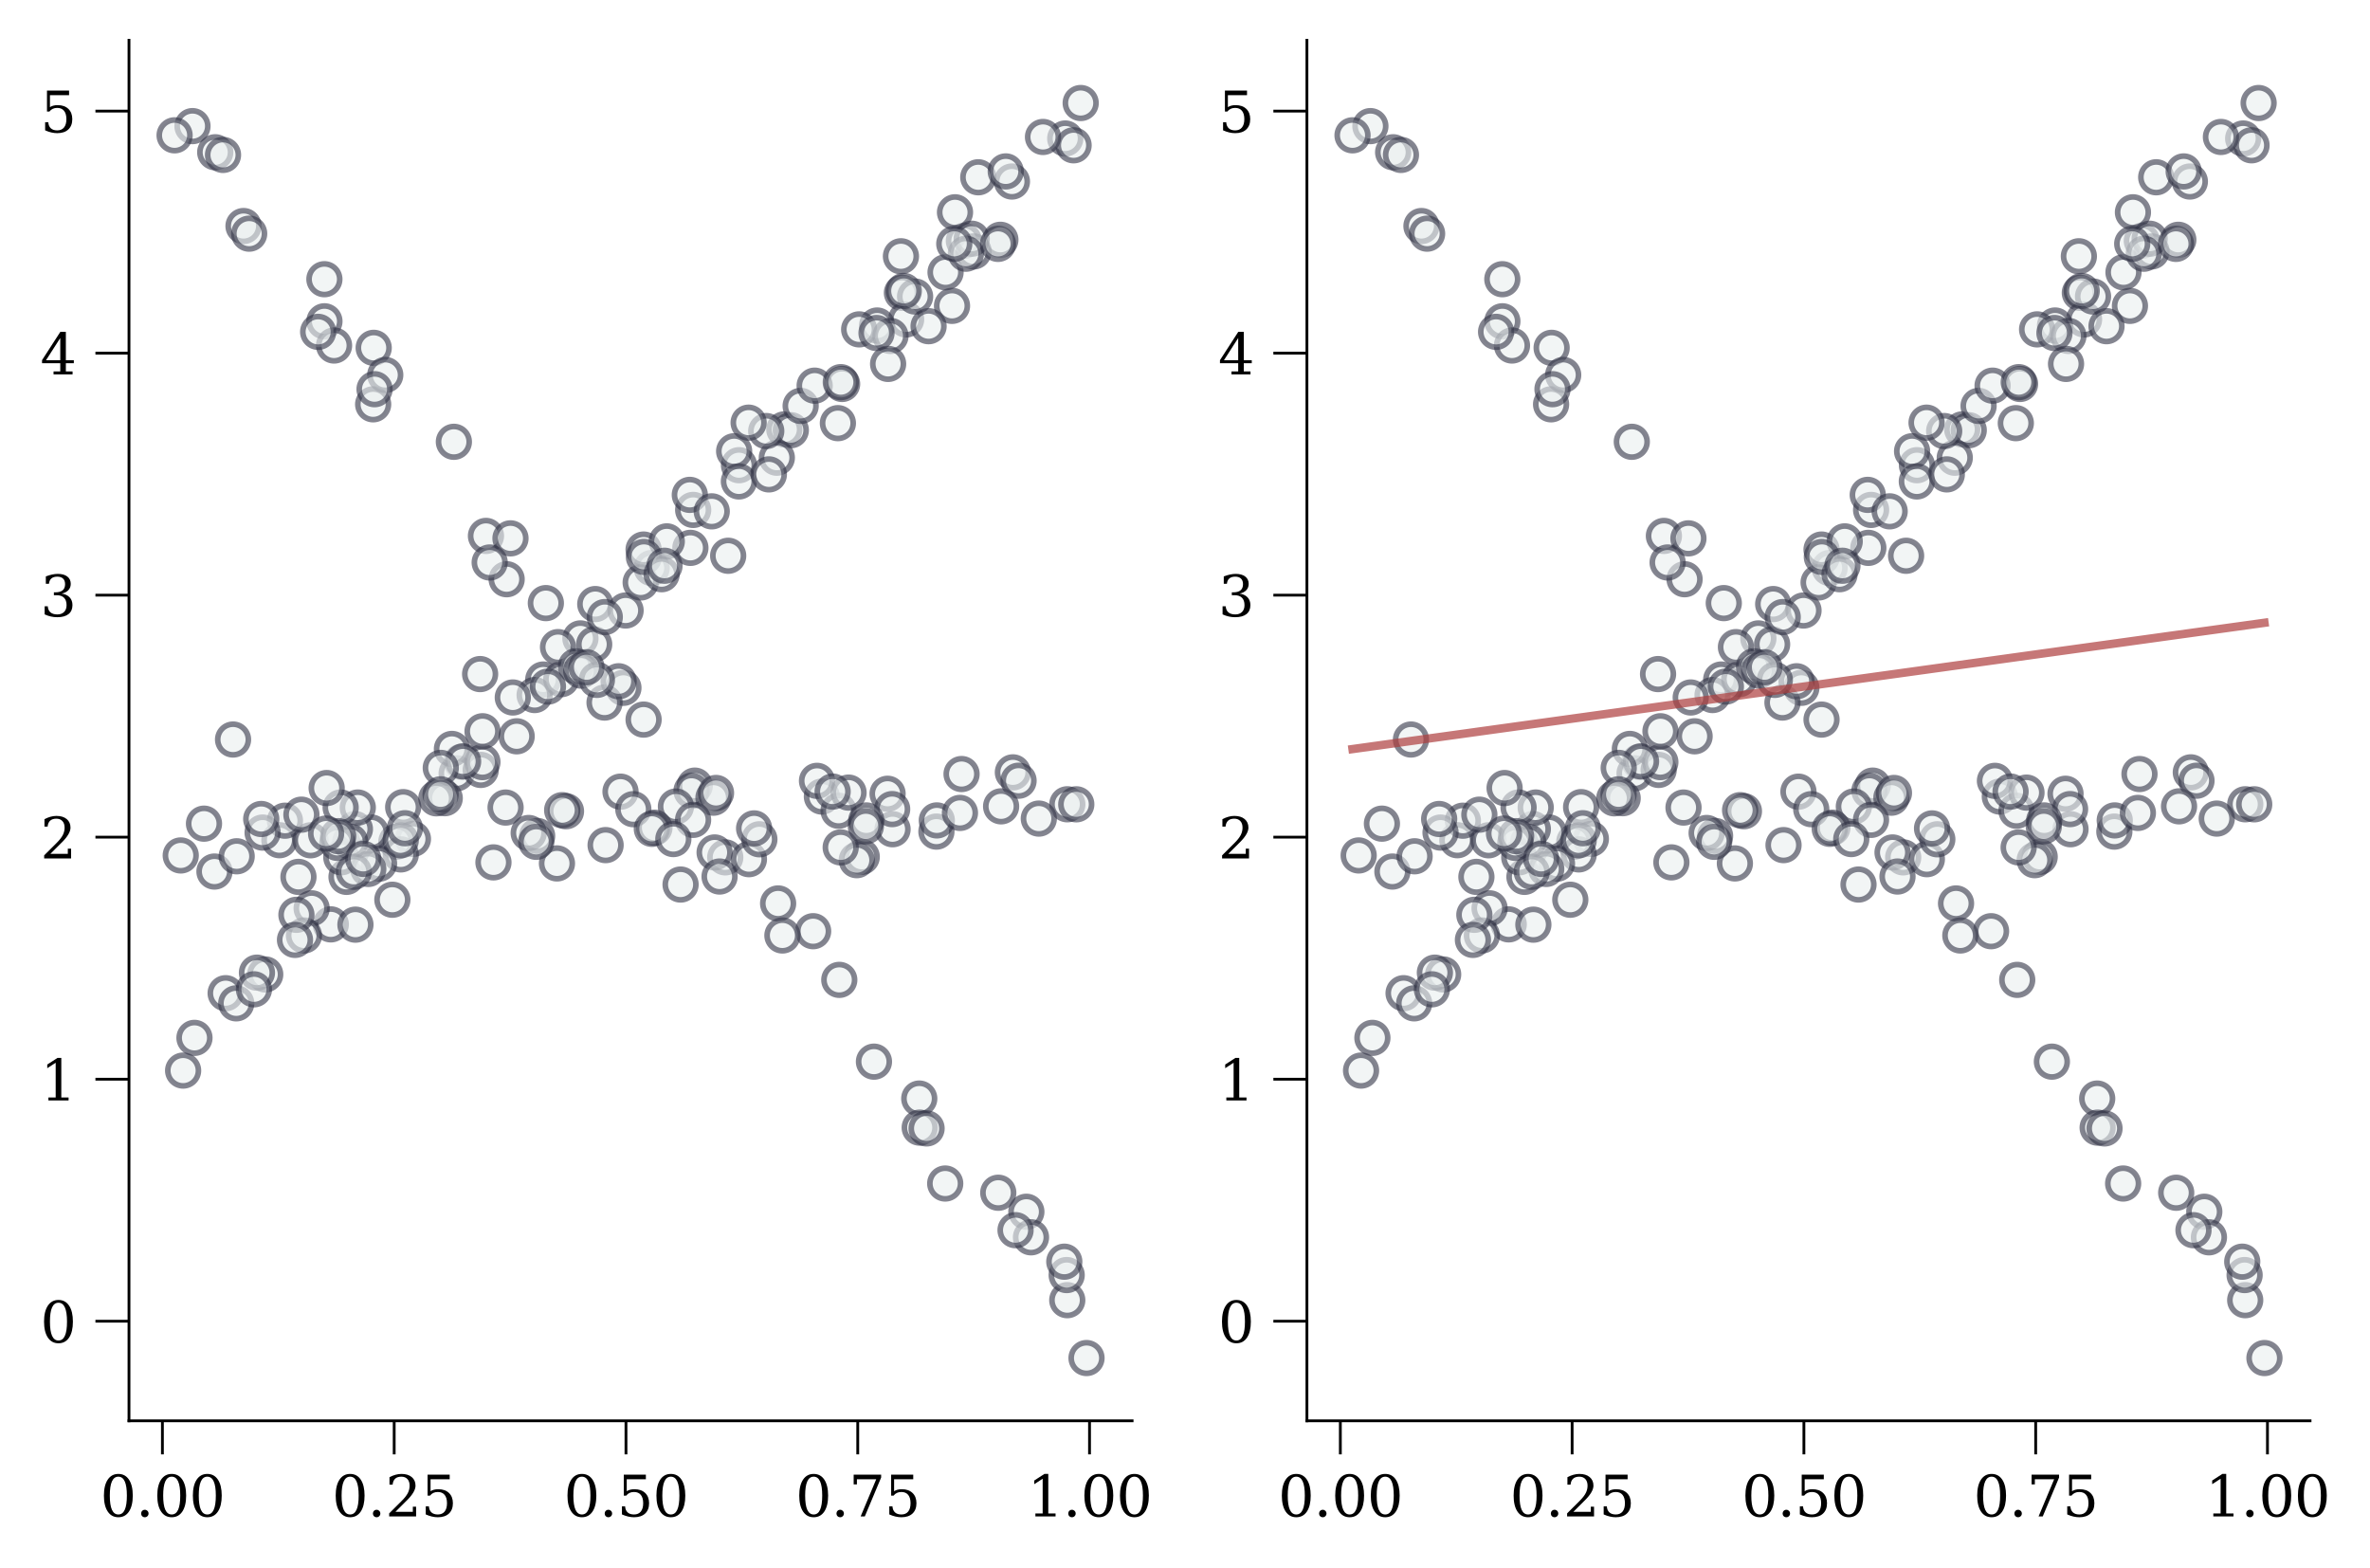 <?xml version="1.0" encoding="utf-8" standalone="no"?>
<!DOCTYPE svg PUBLIC "-//W3C//DTD SVG 1.1//EN"
  "http://www.w3.org/Graphics/SVG/1.1/DTD/svg11.dtd">
<svg xmlns:xlink="http://www.w3.org/1999/xlink" width="423.727pt" height="280.398pt" viewBox="0 0 423.727 280.398" xmlns="http://www.w3.org/2000/svg" version="1.1">
 <defs>
  <style type="text/css">*{stroke-linejoin: round; stroke-linecap: butt}</style>
 </defs>
 <g id="figure_1">
  <g id="patch_1">
   <path d="M 0 280.398 
L 423.727 280.398 
L 423.727 0 
L 0 0 
z
" style="fill: #ffffff"/>
  </g>
  <g id="axes_1">
   <g id="patch_2">
    <path d="M 23.062 254.02 
L 202.408 254.02 
L 202.408 7.2 
L 23.062 7.2 
z
" style="fill: #ffffff"/>
   </g>
   <g id="PathCollection_1">
    <defs>
     <path id="mf498a1fe81" d="M 0 2.739 
C 0.726 2.739 1.423 2.45 1.936 1.936 
C 2.45 1.423 2.739 0.726 2.739 0 
C 2.739 -0.726 2.45 -1.423 1.936 -1.936 
C 1.423 -2.45 0.726 -2.739 0 -2.739 
C -0.726 -2.739 -1.423 -2.45 -1.936 -1.936 
C -2.45 -1.423 -2.739 -0.726 -2.739 0 
C -2.739 0.726 -2.45 1.423 -1.936 1.936 
C -1.423 2.45 -0.726 2.739 0 2.739 
z
" style="stroke: #333446; stroke-opacity: 0.6"/>
    </defs>
    <g clip-path="url(#p19f3236bec)">
     <use xlink:href="#mf498a1fe81" x="172.331" y="43.056" style="fill: #eaefef; fill-opacity: 0.6; stroke: #333446; stroke-opacity: 0.6"/>
     <use xlink:href="#mf498a1fe81" x="82.524" y="136.182" style="fill: #eaefef; fill-opacity: 0.6; stroke: #333446; stroke-opacity: 0.6"/>
     <use xlink:href="#mf498a1fe81" x="140.225" y="76.772" style="fill: #eaefef; fill-opacity: 0.6; stroke: #333446; stroke-opacity: 0.6"/>
     <use xlink:href="#mf498a1fe81" x="103.773" y="114.14" style="fill: #eaefef; fill-opacity: 0.6; stroke: #333446; stroke-opacity: 0.6"/>
     <use xlink:href="#mf498a1fe81" x="92.373" y="131.641" style="fill: #eaefef; fill-opacity: 0.6; stroke: #333446; stroke-opacity: 0.6"/>
     <use xlink:href="#mf498a1fe81" x="97.132" y="121.491" style="fill: #eaefef; fill-opacity: 0.6; stroke: #333446; stroke-opacity: 0.6"/>
     <use xlink:href="#mf498a1fe81" x="95.585" y="124.264" style="fill: #eaefef; fill-opacity: 0.6; stroke: #333446; stroke-opacity: 0.6"/>
     <use xlink:href="#mf498a1fe81" x="81.646" y="138.258" style="fill: #eaefef; fill-opacity: 0.6; stroke: #333446; stroke-opacity: 0.6"/>
     <use xlink:href="#mf498a1fe81" x="132.125" y="83.172" style="fill: #eaefef; fill-opacity: 0.6; stroke: #333446; stroke-opacity: 0.6"/>
     <use xlink:href="#mf498a1fe81" x="100.354" y="121.423" style="fill: #eaefef; fill-opacity: 0.6; stroke: #333446; stroke-opacity: 0.6"/>
     <use xlink:href="#mf498a1fe81" x="190.452" y="24.763" style="fill: #eaefef; fill-opacity: 0.6; stroke: #333446; stroke-opacity: 0.6"/>
     <use xlink:href="#mf498a1fe81" x="141.387" y="76.917" style="fill: #eaefef; fill-opacity: 0.6; stroke: #333446; stroke-opacity: 0.6"/>
     <use xlink:href="#mf498a1fe81" x="61.952" y="156.771" style="fill: #eaefef; fill-opacity: 0.6; stroke: #333446; stroke-opacity: 0.6"/>
     <use xlink:href="#mf498a1fe81" x="99.766" y="115.695" style="fill: #eaefef; fill-opacity: 0.6; stroke: #333446; stroke-opacity: 0.6"/>
     <use xlink:href="#mf498a1fe81" x="85.949" y="137.652" style="fill: #eaefef; fill-opacity: 0.6; stroke: #333446; stroke-opacity: 0.6"/>
     <use xlink:href="#mf498a1fe81" x="161.251" y="52.353" style="fill: #eaefef; fill-opacity: 0.6; stroke: #333446; stroke-opacity: 0.6"/>
     <use xlink:href="#mf498a1fe81" x="174.903" y="31.694" style="fill: #eaefef; fill-opacity: 0.6; stroke: #333446; stroke-opacity: 0.6"/>
     <use xlink:href="#mf498a1fe81" x="178.855" y="42.872" style="fill: #eaefef; fill-opacity: 0.6; stroke: #333446; stroke-opacity: 0.6"/>
     <use xlink:href="#mf498a1fe81" x="138.888" y="81.832" style="fill: #eaefef; fill-opacity: 0.6; stroke: #333446; stroke-opacity: 0.6"/>
     <use xlink:href="#mf498a1fe81" x="73.826" y="149.988" style="fill: #eaefef; fill-opacity: 0.6; stroke: #333446; stroke-opacity: 0.6"/>
     <use xlink:href="#mf498a1fe81" x="70.869" y="150.473" style="fill: #eaefef; fill-opacity: 0.6; stroke: #333446; stroke-opacity: 0.6"/>
     <use xlink:href="#mf498a1fe81" x="170.743" y="37.955" style="fill: #eaefef; fill-opacity: 0.6; stroke: #333446; stroke-opacity: 0.6"/>
     <use xlink:href="#mf498a1fe81" x="116.51" y="101.55" style="fill: #eaefef; fill-opacity: 0.6; stroke: #333446; stroke-opacity: 0.6"/>
     <use xlink:href="#mf498a1fe81" x="162.001" y="57.111" style="fill: #eaefef; fill-opacity: 0.6; stroke: #333446; stroke-opacity: 0.6"/>
     <use xlink:href="#mf498a1fe81" x="123.931" y="91.167" style="fill: #eaefef; fill-opacity: 0.6; stroke: #333446; stroke-opacity: 0.6"/>
     <use xlink:href="#mf498a1fe81" x="150.561" y="68.647" style="fill: #eaefef; fill-opacity: 0.6; stroke: #333446; stroke-opacity: 0.6"/>
     <use xlink:href="#mf498a1fe81" x="115.067" y="98.253" style="fill: #eaefef; fill-opacity: 0.6; stroke: #333446; stroke-opacity: 0.6"/>
     <use xlink:href="#mf498a1fe81" x="156.817" y="58.198" style="fill: #eaefef; fill-opacity: 0.6; stroke: #333446; stroke-opacity: 0.6"/>
     <use xlink:href="#mf498a1fe81" x="123.329" y="88.477" style="fill: #eaefef; fill-opacity: 0.6; stroke: #333446; stroke-opacity: 0.6"/>
     <use xlink:href="#mf498a1fe81" x="106.232" y="115.201" style="fill: #eaefef; fill-opacity: 0.6; stroke: #333446; stroke-opacity: 0.6"/>
     <use xlink:href="#mf498a1fe81" x="85.84" y="120.517" style="fill: #eaefef; fill-opacity: 0.6; stroke: #333446; stroke-opacity: 0.6"/>
     <use xlink:href="#mf498a1fe81" x="40.343" y="177.572" style="fill: #eaefef; fill-opacity: 0.6; stroke: #333446; stroke-opacity: 0.6"/>
     <use xlink:href="#mf498a1fe81" x="91.681" y="124.701" style="fill: #eaefef; fill-opacity: 0.6; stroke: #333446; stroke-opacity: 0.6"/>
     <use xlink:href="#mf498a1fe81" x="42.236" y="179.385" style="fill: #eaefef; fill-opacity: 0.6; stroke: #333446; stroke-opacity: 0.6"/>
     <use xlink:href="#mf498a1fe81" x="191.946" y="25.977" style="fill: #eaefef; fill-opacity: 0.6; stroke: #333446; stroke-opacity: 0.6"/>
     <use xlink:href="#mf498a1fe81" x="59.141" y="165.266" style="fill: #eaefef; fill-opacity: 0.6; stroke: #333446; stroke-opacity: 0.6"/>
     <use xlink:href="#mf498a1fe81" x="163.609" y="53.015" style="fill: #eaefef; fill-opacity: 0.6; stroke: #333446; stroke-opacity: 0.6"/>
     <use xlink:href="#mf498a1fe81" x="174.068" y="44.955" style="fill: #eaefef; fill-opacity: 0.6; stroke: #333446; stroke-opacity: 0.6"/>
     <use xlink:href="#mf498a1fe81" x="143.147" y="72.57" style="fill: #eaefef; fill-opacity: 0.6; stroke: #333446; stroke-opacity: 0.6"/>
     <use xlink:href="#mf498a1fe81" x="123.435" y="97.951" style="fill: #eaefef; fill-opacity: 0.6; stroke: #333446; stroke-opacity: 0.6"/>
     <use xlink:href="#mf498a1fe81" x="55.719" y="162.397" style="fill: #eaefef; fill-opacity: 0.6; stroke: #333446; stroke-opacity: 0.6"/>
     <use xlink:href="#mf498a1fe81" x="106.426" y="108" style="fill: #eaefef; fill-opacity: 0.6; stroke: #333446; stroke-opacity: 0.6"/>
     <use xlink:href="#mf498a1fe81" x="86.252" y="136.256" style="fill: #eaefef; fill-opacity: 0.6; stroke: #333446; stroke-opacity: 0.6"/>
     <use xlink:href="#mf498a1fe81" x="66.339" y="148.834" style="fill: #eaefef; fill-opacity: 0.6; stroke: #333446; stroke-opacity: 0.6"/>
     <use xlink:href="#mf498a1fe81" x="127.25" y="91.422" style="fill: #eaefef; fill-opacity: 0.6; stroke: #333446; stroke-opacity: 0.6"/>
     <use xlink:href="#mf498a1fe81" x="80.798" y="133.898" style="fill: #eaefef; fill-opacity: 0.6; stroke: #333446; stroke-opacity: 0.6"/>
     <use xlink:href="#mf498a1fe81" x="180.921" y="32.453" style="fill: #eaefef; fill-opacity: 0.6; stroke: #333446; stroke-opacity: 0.6"/>
     <use xlink:href="#mf498a1fe81" x="179.816" y="30.647" style="fill: #eaefef; fill-opacity: 0.6; stroke: #333446; stroke-opacity: 0.6"/>
     <use xlink:href="#mf498a1fe81" x="71.656" y="152.757" style="fill: #eaefef; fill-opacity: 0.6; stroke: #333446; stroke-opacity: 0.6"/>
     <use xlink:href="#mf498a1fe81" x="47.418" y="174.214" style="fill: #eaefef; fill-opacity: 0.6; stroke: #333446; stroke-opacity: 0.6"/>
     <use xlink:href="#mf498a1fe81" x="61.022" y="153.267" style="fill: #eaefef; fill-opacity: 0.6; stroke: #333446; stroke-opacity: 0.6"/>
     <use xlink:href="#mf498a1fe81" x="111.847" y="109.15" style="fill: #eaefef; fill-opacity: 0.6; stroke: #333446; stroke-opacity: 0.6"/>
     <use xlink:href="#mf498a1fe81" x="149.805" y="75.655" style="fill: #eaefef; fill-opacity: 0.6; stroke: #333446; stroke-opacity: 0.6"/>
     <use xlink:href="#mf498a1fe81" x="63.547" y="165.316" style="fill: #eaefef; fill-opacity: 0.6; stroke: #333446; stroke-opacity: 0.6"/>
     <use xlink:href="#mf498a1fe81" x="70.15" y="160.861" style="fill: #eaefef; fill-opacity: 0.6; stroke: #333446; stroke-opacity: 0.6"/>
     <use xlink:href="#mf498a1fe81" x="170.208" y="54.684" style="fill: #eaefef; fill-opacity: 0.6; stroke: #333446; stroke-opacity: 0.6"/>
     <use xlink:href="#mf498a1fe81" x="97.967" y="122.751" style="fill: #eaefef; fill-opacity: 0.6; stroke: #333446; stroke-opacity: 0.6"/>
     <use xlink:href="#mf498a1fe81" x="131.257" y="80.676" style="fill: #eaefef; fill-opacity: 0.6; stroke: #333446; stroke-opacity: 0.6"/>
     <use xlink:href="#mf498a1fe81" x="67.769" y="154.416" style="fill: #eaefef; fill-opacity: 0.6; stroke: #333446; stroke-opacity: 0.6"/>
     <use xlink:href="#mf498a1fe81" x="45.939" y="173.897" style="fill: #eaefef; fill-opacity: 0.6; stroke: #333446; stroke-opacity: 0.6"/>
     <use xlink:href="#mf498a1fe81" x="114.544" y="104.136" style="fill: #eaefef; fill-opacity: 0.6; stroke: #333446; stroke-opacity: 0.6"/>
     <use xlink:href="#mf498a1fe81" x="108.127" y="110.324" style="fill: #eaefef; fill-opacity: 0.6; stroke: #333446; stroke-opacity: 0.6"/>
     <use xlink:href="#mf498a1fe81" x="54.344" y="167.249" style="fill: #eaefef; fill-opacity: 0.6; stroke: #333446; stroke-opacity: 0.6"/>
     <use xlink:href="#mf498a1fe81" x="132.106" y="86.075" style="fill: #eaefef; fill-opacity: 0.6; stroke: #333446; stroke-opacity: 0.6"/>
     <use xlink:href="#mf498a1fe81" x="119.211" y="96.791" style="fill: #eaefef; fill-opacity: 0.6; stroke: #333446; stroke-opacity: 0.6"/>
     <use xlink:href="#mf498a1fe81" x="137.465" y="84.814" style="fill: #eaefef; fill-opacity: 0.6; stroke: #333446; stroke-opacity: 0.6"/>
     <use xlink:href="#mf498a1fe81" x="52.997" y="163.556" style="fill: #eaefef; fill-opacity: 0.6; stroke: #333446; stroke-opacity: 0.6"/>
     <use xlink:href="#mf498a1fe81" x="153.608" y="58.888" style="fill: #eaefef; fill-opacity: 0.6; stroke: #333446; stroke-opacity: 0.6"/>
     <use xlink:href="#mf498a1fe81" x="65.843" y="155.357" style="fill: #eaefef; fill-opacity: 0.6; stroke: #333446; stroke-opacity: 0.6"/>
     <use xlink:href="#mf498a1fe81" x="115.123" y="99.57" style="fill: #eaefef; fill-opacity: 0.6; stroke: #333446; stroke-opacity: 0.6"/>
     <use xlink:href="#mf498a1fe81" x="159.206" y="60.059" style="fill: #eaefef; fill-opacity: 0.6; stroke: #333446; stroke-opacity: 0.6"/>
     <use xlink:href="#mf498a1fe81" x="32.739" y="191.405" style="fill: #eaefef; fill-opacity: 0.6; stroke: #333446; stroke-opacity: 0.6"/>
     <use xlink:href="#mf498a1fe81" x="82.803" y="136.128" style="fill: #eaefef; fill-opacity: 0.6; stroke: #333446; stroke-opacity: 0.6"/>
     <use xlink:href="#mf498a1fe81" x="173.73" y="42.681" style="fill: #eaefef; fill-opacity: 0.6; stroke: #333446; stroke-opacity: 0.6"/>
     <use xlink:href="#mf498a1fe81" x="169.054" y="48.683" style="fill: #eaefef; fill-opacity: 0.6; stroke: #333446; stroke-opacity: 0.6"/>
     <use xlink:href="#mf498a1fe81" x="118.288" y="102.661" style="fill: #eaefef; fill-opacity: 0.6; stroke: #333446; stroke-opacity: 0.6"/>
     <use xlink:href="#mf498a1fe81" x="172.684" y="45.363" style="fill: #eaefef; fill-opacity: 0.6; stroke: #333446; stroke-opacity: 0.6"/>
     <use xlink:href="#mf498a1fe81" x="186.474" y="24.487" style="fill: #eaefef; fill-opacity: 0.6; stroke: #333446; stroke-opacity: 0.6"/>
     <use xlink:href="#mf498a1fe81" x="166.02" y="58.318" style="fill: #eaefef; fill-opacity: 0.6; stroke: #333446; stroke-opacity: 0.6"/>
     <use xlink:href="#mf498a1fe81" x="170.613" y="43.588" style="fill: #eaefef; fill-opacity: 0.6; stroke: #333446; stroke-opacity: 0.6"/>
     <use xlink:href="#mf498a1fe81" x="45.405" y="176.878" style="fill: #eaefef; fill-opacity: 0.6; stroke: #333446; stroke-opacity: 0.6"/>
     <use xlink:href="#mf498a1fe81" x="136.995" y="77.067" style="fill: #eaefef; fill-opacity: 0.6; stroke: #333446; stroke-opacity: 0.6"/>
     <use xlink:href="#mf498a1fe81" x="145.65" y="68.95" style="fill: #eaefef; fill-opacity: 0.6; stroke: #333446; stroke-opacity: 0.6"/>
     <use xlink:href="#mf498a1fe81" x="130.189" y="99.364" style="fill: #eaefef; fill-opacity: 0.6; stroke: #333446; stroke-opacity: 0.6"/>
     <use xlink:href="#mf498a1fe81" x="161.579" y="52.016" style="fill: #eaefef; fill-opacity: 0.6; stroke: #333446; stroke-opacity: 0.6"/>
     <use xlink:href="#mf498a1fe81" x="34.768" y="185.559" style="fill: #eaefef; fill-opacity: 0.6; stroke: #333446; stroke-opacity: 0.6"/>
     <use xlink:href="#mf498a1fe81" x="156.71" y="59.536" style="fill: #eaefef; fill-opacity: 0.6; stroke: #333446; stroke-opacity: 0.6"/>
     <use xlink:href="#mf498a1fe81" x="150.326" y="68.324" style="fill: #eaefef; fill-opacity: 0.6; stroke: #333446; stroke-opacity: 0.6"/>
     <use xlink:href="#mf498a1fe81" x="72.084" y="144.304" style="fill: #eaefef; fill-opacity: 0.6; stroke: #333446; stroke-opacity: 0.6"/>
     <use xlink:href="#mf498a1fe81" x="71.648" y="150.239" style="fill: #eaefef; fill-opacity: 0.6; stroke: #333446; stroke-opacity: 0.6"/>
     <use xlink:href="#mf498a1fe81" x="133.846" y="75.566" style="fill: #eaefef; fill-opacity: 0.6; stroke: #333446; stroke-opacity: 0.6"/>
     <use xlink:href="#mf498a1fe81" x="86.273" y="130.738" style="fill: #eaefef; fill-opacity: 0.6; stroke: #333446; stroke-opacity: 0.6"/>
     <use xlink:href="#mf498a1fe81" x="161.077" y="45.819" style="fill: #eaefef; fill-opacity: 0.6; stroke: #333446; stroke-opacity: 0.6"/>
     <use xlink:href="#mf498a1fe81" x="102.989" y="119.124" style="fill: #eaefef; fill-opacity: 0.6; stroke: #333446; stroke-opacity: 0.6"/>
     <use xlink:href="#mf498a1fe81" x="158.783" y="65.063" style="fill: #eaefef; fill-opacity: 0.6; stroke: #333446; stroke-opacity: 0.6"/>
     <use xlink:href="#mf498a1fe81" x="193.215" y="18.419" style="fill: #eaefef; fill-opacity: 0.6; stroke: #333446; stroke-opacity: 0.6"/>
     <use xlink:href="#mf498a1fe81" x="78.805" y="137.288" style="fill: #eaefef; fill-opacity: 0.6; stroke: #333446; stroke-opacity: 0.6"/>
     <use xlink:href="#mf498a1fe81" x="52.741" y="168.041" style="fill: #eaefef; fill-opacity: 0.6; stroke: #333446; stroke-opacity: 0.6"/>
     <use xlink:href="#mf498a1fe81" x="178.435" y="43.603" style="fill: #eaefef; fill-opacity: 0.6; stroke: #333446; stroke-opacity: 0.6"/>
     <use xlink:href="#mf498a1fe81" x="118.804" y="101.149" style="fill: #eaefef; fill-opacity: 0.6; stroke: #333446; stroke-opacity: 0.6"/>
     <use xlink:href="#mf498a1fe81" x="90.582" y="103.559" style="fill: #eaefef; fill-opacity: 0.6; stroke: #333446; stroke-opacity: 0.6"/>
     <use xlink:href="#mf498a1fe81" x="183.5" y="216.646" style="fill: #eaefef; fill-opacity: 0.6; stroke: #333446; stroke-opacity: 0.6"/>
     <use xlink:href="#mf498a1fe81" x="184.33" y="221.215" style="fill: #eaefef; fill-opacity: 0.6; stroke: #333446; stroke-opacity: 0.6"/>
     <use xlink:href="#mf498a1fe81" x="168.991" y="211.598" style="fill: #eaefef; fill-opacity: 0.6; stroke: #333446; stroke-opacity: 0.6"/>
     <use xlink:href="#mf498a1fe81" x="181.568" y="219.943" style="fill: #eaefef; fill-opacity: 0.6; stroke: #333446; stroke-opacity: 0.6"/>
     <use xlink:href="#mf498a1fe81" x="66.813" y="62.189" style="fill: #eaefef; fill-opacity: 0.6; stroke: #333446; stroke-opacity: 0.6"/>
     <use xlink:href="#mf498a1fe81" x="43.538" y="40.412" style="fill: #eaefef; fill-opacity: 0.6; stroke: #333446; stroke-opacity: 0.6"/>
     <use xlink:href="#mf498a1fe81" x="66.715" y="72.287" style="fill: #eaefef; fill-opacity: 0.6; stroke: #333446; stroke-opacity: 0.6"/>
     <use xlink:href="#mf498a1fe81" x="81.147" y="78.989" style="fill: #eaefef; fill-opacity: 0.6; stroke: #333446; stroke-opacity: 0.6"/>
     <use xlink:href="#mf498a1fe81" x="58.006" y="57.443" style="fill: #eaefef; fill-opacity: 0.6; stroke: #333446; stroke-opacity: 0.6"/>
     <use xlink:href="#mf498a1fe81" x="129.667" y="153.283" style="fill: #eaefef; fill-opacity: 0.6; stroke: #333446; stroke-opacity: 0.6"/>
     <use xlink:href="#mf498a1fe81" x="97.592" y="107.828" style="fill: #eaefef; fill-opacity: 0.6; stroke: #333446; stroke-opacity: 0.6"/>
     <use xlink:href="#mf498a1fe81" x="164.353" y="196.409" style="fill: #eaefef; fill-opacity: 0.6; stroke: #333446; stroke-opacity: 0.6"/>
     <use xlink:href="#mf498a1fe81" x="59.724" y="61.773" style="fill: #eaefef; fill-opacity: 0.6; stroke: #333446; stroke-opacity: 0.6"/>
     <use xlink:href="#mf498a1fe81" x="145.378" y="166.487" style="fill: #eaefef; fill-opacity: 0.6; stroke: #333446; stroke-opacity: 0.6"/>
     <use xlink:href="#mf498a1fe81" x="68.878" y="67.037" style="fill: #eaefef; fill-opacity: 0.6; stroke: #333446; stroke-opacity: 0.6"/>
     <use xlink:href="#mf498a1fe81" x="124.218" y="140.459" style="fill: #eaefef; fill-opacity: 0.6; stroke: #333446; stroke-opacity: 0.6"/>
     <use xlink:href="#mf498a1fe81" x="86.884" y="95.813" style="fill: #eaefef; fill-opacity: 0.6; stroke: #333446; stroke-opacity: 0.6"/>
     <use xlink:href="#mf498a1fe81" x="38.479" y="27.225" style="fill: #eaefef; fill-opacity: 0.6; stroke: #333446; stroke-opacity: 0.6"/>
     <use xlink:href="#mf498a1fe81" x="66.965" y="69.583" style="fill: #eaefef; fill-opacity: 0.6; stroke: #333446; stroke-opacity: 0.6"/>
     <use xlink:href="#mf498a1fe81" x="139.117" y="161.525" style="fill: #eaefef; fill-opacity: 0.6; stroke: #333446; stroke-opacity: 0.6"/>
     <use xlink:href="#mf498a1fe81" x="111.46" y="122.972" style="fill: #eaefef; fill-opacity: 0.6; stroke: #333446; stroke-opacity: 0.6"/>
     <use xlink:href="#mf498a1fe81" x="115.068" y="128.654" style="fill: #eaefef; fill-opacity: 0.6; stroke: #333446; stroke-opacity: 0.6"/>
     <use xlink:href="#mf498a1fe81" x="57.998" y="49.92" style="fill: #eaefef; fill-opacity: 0.6; stroke: #333446; stroke-opacity: 0.6"/>
     <use xlink:href="#mf498a1fe81" x="123.637" y="141.386" style="fill: #eaefef; fill-opacity: 0.6; stroke: #333446; stroke-opacity: 0.6"/>
     <use xlink:href="#mf498a1fe81" x="194.256" y="242.801" style="fill: #eaefef; fill-opacity: 0.6; stroke: #333446; stroke-opacity: 0.6"/>
     <use xlink:href="#mf498a1fe81" x="164.433" y="201.608" style="fill: #eaefef; fill-opacity: 0.6; stroke: #333446; stroke-opacity: 0.6"/>
     <use xlink:href="#mf498a1fe81" x="127.559" y="142.615" style="fill: #eaefef; fill-opacity: 0.6; stroke: #333446; stroke-opacity: 0.6"/>
     <use xlink:href="#mf498a1fe81" x="190.814" y="232.455" style="fill: #eaefef; fill-opacity: 0.6; stroke: #333446; stroke-opacity: 0.6"/>
     <use xlink:href="#mf498a1fe81" x="178.478" y="213.246" style="fill: #eaefef; fill-opacity: 0.6; stroke: #333446; stroke-opacity: 0.6"/>
     <use xlink:href="#mf498a1fe81" x="127.763" y="152.409" style="fill: #eaefef; fill-opacity: 0.6; stroke: #333446; stroke-opacity: 0.6"/>
     <use xlink:href="#mf498a1fe81" x="34.412" y="22.548" style="fill: #eaefef; fill-opacity: 0.6; stroke: #333446; stroke-opacity: 0.6"/>
     <use xlink:href="#mf498a1fe81" x="44.548" y="41.774" style="fill: #eaefef; fill-opacity: 0.6; stroke: #333446; stroke-opacity: 0.6"/>
     <use xlink:href="#mf498a1fe81" x="39.873" y="27.697" style="fill: #eaefef; fill-opacity: 0.6; stroke: #333446; stroke-opacity: 0.6"/>
     <use xlink:href="#mf498a1fe81" x="103.915" y="119.9" style="fill: #eaefef; fill-opacity: 0.6; stroke: #333446; stroke-opacity: 0.6"/>
     <use xlink:href="#mf498a1fe81" x="91.268" y="96.251" style="fill: #eaefef; fill-opacity: 0.6; stroke: #333446; stroke-opacity: 0.6"/>
     <use xlink:href="#mf498a1fe81" x="190.708" y="227.965" style="fill: #eaefef; fill-opacity: 0.6; stroke: #333446; stroke-opacity: 0.6"/>
     <use xlink:href="#mf498a1fe81" x="56.882" y="59.332" style="fill: #eaefef; fill-opacity: 0.6; stroke: #333446; stroke-opacity: 0.6"/>
     <use xlink:href="#mf498a1fe81" x="190.284" y="225.573" style="fill: #eaefef; fill-opacity: 0.6; stroke: #333446; stroke-opacity: 0.6"/>
     <use xlink:href="#mf498a1fe81" x="156.252" y="189.81" style="fill: #eaefef; fill-opacity: 0.6; stroke: #333446; stroke-opacity: 0.6"/>
     <use xlink:href="#mf498a1fe81" x="165.66" y="201.748" style="fill: #eaefef; fill-opacity: 0.6; stroke: #333446; stroke-opacity: 0.6"/>
     <use xlink:href="#mf498a1fe81" x="133.898" y="153.609" style="fill: #eaefef; fill-opacity: 0.6; stroke: #333446; stroke-opacity: 0.6"/>
     <use xlink:href="#mf498a1fe81" x="139.884" y="167.251" style="fill: #eaefef; fill-opacity: 0.6; stroke: #333446; stroke-opacity: 0.6"/>
     <use xlink:href="#mf498a1fe81" x="108.084" y="125.608" style="fill: #eaefef; fill-opacity: 0.6; stroke: #333446; stroke-opacity: 0.6"/>
     <use xlink:href="#mf498a1fe81" x="31.215" y="24.193" style="fill: #eaefef; fill-opacity: 0.6; stroke: #333446; stroke-opacity: 0.6"/>
     <use xlink:href="#mf498a1fe81" x="87.55" y="100.565" style="fill: #eaefef; fill-opacity: 0.6; stroke: #333446; stroke-opacity: 0.6"/>
     <use xlink:href="#mf498a1fe81" x="110.602" y="121.803" style="fill: #eaefef; fill-opacity: 0.6; stroke: #333446; stroke-opacity: 0.6"/>
     <use xlink:href="#mf498a1fe81" x="150.055" y="175.188" style="fill: #eaefef; fill-opacity: 0.6; stroke: #333446; stroke-opacity: 0.6"/>
     <use xlink:href="#mf498a1fe81" x="106.716" y="121.552" style="fill: #eaefef; fill-opacity: 0.6; stroke: #333446; stroke-opacity: 0.6"/>
     <use xlink:href="#mf498a1fe81" x="104.855" y="119.293" style="fill: #eaefef; fill-opacity: 0.6; stroke: #333446; stroke-opacity: 0.6"/>
     <use xlink:href="#mf498a1fe81" x="63.453" y="148.221" style="fill: #eaefef; fill-opacity: 0.6; stroke: #333446; stroke-opacity: 0.6"/>
     <use xlink:href="#mf498a1fe81" x="181.092" y="138.088" style="fill: #eaefef; fill-opacity: 0.6; stroke: #333446; stroke-opacity: 0.6"/>
     <use xlink:href="#mf498a1fe81" x="146.943" y="142.415" style="fill: #eaefef; fill-opacity: 0.6; stroke: #333446; stroke-opacity: 0.6"/>
     <use xlink:href="#mf498a1fe81" x="120.847" y="144.193" style="fill: #eaefef; fill-opacity: 0.6; stroke: #333446; stroke-opacity: 0.6"/>
     <use xlink:href="#mf498a1fe81" x="79.513" y="142.705" style="fill: #eaefef; fill-opacity: 0.6; stroke: #333446; stroke-opacity: 0.6"/>
     <use xlink:href="#mf498a1fe81" x="167.42" y="148.679" style="fill: #eaefef; fill-opacity: 0.6; stroke: #333446; stroke-opacity: 0.6"/>
     <use xlink:href="#mf498a1fe81" x="101.192" y="145.037" style="fill: #eaefef; fill-opacity: 0.6; stroke: #333446; stroke-opacity: 0.6"/>
     <use xlink:href="#mf498a1fe81" x="182.107" y="139.581" style="fill: #eaefef; fill-opacity: 0.6; stroke: #333446; stroke-opacity: 0.6"/>
     <use xlink:href="#mf498a1fe81" x="146.07" y="139.606" style="fill: #eaefef; fill-opacity: 0.6; stroke: #333446; stroke-opacity: 0.6"/>
     <use xlink:href="#mf498a1fe81" x="108.274" y="151.095" style="fill: #eaefef; fill-opacity: 0.6; stroke: #333446; stroke-opacity: 0.6"/>
     <use xlink:href="#mf498a1fe81" x="49.957" y="150.218" style="fill: #eaefef; fill-opacity: 0.6; stroke: #333446; stroke-opacity: 0.6"/>
     <use xlink:href="#mf498a1fe81" x="190.823" y="143.795" style="fill: #eaefef; fill-opacity: 0.6; stroke: #333446; stroke-opacity: 0.6"/>
     <use xlink:href="#mf498a1fe81" x="55.531" y="150.234" style="fill: #eaefef; fill-opacity: 0.6; stroke: #333446; stroke-opacity: 0.6"/>
     <use xlink:href="#mf498a1fe81" x="62.62" y="150.494" style="fill: #eaefef; fill-opacity: 0.6; stroke: #333446; stroke-opacity: 0.6"/>
     <use xlink:href="#mf498a1fe81" x="100.509" y="144.849" style="fill: #eaefef; fill-opacity: 0.6; stroke: #333446; stroke-opacity: 0.6"/>
     <use xlink:href="#mf498a1fe81" x="96.036" y="149.455" style="fill: #eaefef; fill-opacity: 0.6; stroke: #333446; stroke-opacity: 0.6"/>
     <use xlink:href="#mf498a1fe81" x="53.362" y="156.776" style="fill: #eaefef; fill-opacity: 0.6; stroke: #333446; stroke-opacity: 0.6"/>
     <use xlink:href="#mf498a1fe81" x="149.927" y="144.953" style="fill: #eaefef; fill-opacity: 0.6; stroke: #333446; stroke-opacity: 0.6"/>
     <use xlink:href="#mf498a1fe81" x="60.323" y="150.695" style="fill: #eaefef; fill-opacity: 0.6; stroke: #333446; stroke-opacity: 0.6"/>
     <use xlink:href="#mf498a1fe81" x="135.767" y="150.054" style="fill: #eaefef; fill-opacity: 0.6; stroke: #333446; stroke-opacity: 0.6"/>
     <use xlink:href="#mf498a1fe81" x="154.069" y="153.186" style="fill: #eaefef; fill-opacity: 0.6; stroke: #333446; stroke-opacity: 0.6"/>
     <use xlink:href="#mf498a1fe81" x="63.968" y="144.376" style="fill: #eaefef; fill-opacity: 0.6; stroke: #333446; stroke-opacity: 0.6"/>
     <use xlink:href="#mf498a1fe81" x="128.65" y="156.711" style="fill: #eaefef; fill-opacity: 0.6; stroke: #333446; stroke-opacity: 0.6"/>
     <use xlink:href="#mf498a1fe81" x="153.177" y="153.787" style="fill: #eaefef; fill-opacity: 0.6; stroke: #333446; stroke-opacity: 0.6"/>
     <use xlink:href="#mf498a1fe81" x="134.826" y="148.107" style="fill: #eaefef; fill-opacity: 0.6; stroke: #333446; stroke-opacity: 0.6"/>
     <use xlink:href="#mf498a1fe81" x="128.015" y="141.773" style="fill: #eaefef; fill-opacity: 0.6; stroke: #333446; stroke-opacity: 0.6"/>
     <use xlink:href="#mf498a1fe81" x="78.015" y="142.729" style="fill: #eaefef; fill-opacity: 0.6; stroke: #333446; stroke-opacity: 0.6"/>
     <use xlink:href="#mf498a1fe81" x="150.306" y="151.507" style="fill: #eaefef; fill-opacity: 0.6; stroke: #333446; stroke-opacity: 0.6"/>
     <use xlink:href="#mf498a1fe81" x="185.729" y="146.353" style="fill: #eaefef; fill-opacity: 0.6; stroke: #333446; stroke-opacity: 0.6"/>
     <use xlink:href="#mf498a1fe81" x="99.577" y="154.369" style="fill: #eaefef; fill-opacity: 0.6; stroke: #333446; stroke-opacity: 0.6"/>
     <use xlink:href="#mf498a1fe81" x="158.689" y="141.915" style="fill: #eaefef; fill-opacity: 0.6; stroke: #333446; stroke-opacity: 0.6"/>
     <use xlink:href="#mf498a1fe81" x="38.343" y="155.821" style="fill: #eaefef; fill-opacity: 0.6; stroke: #333446; stroke-opacity: 0.6"/>
     <use xlink:href="#mf498a1fe81" x="167.489" y="146.68" style="fill: #eaefef; fill-opacity: 0.6; stroke: #333446; stroke-opacity: 0.6"/>
     <use xlink:href="#mf498a1fe81" x="60.904" y="144.373" style="fill: #eaefef; fill-opacity: 0.6; stroke: #333446; stroke-opacity: 0.6"/>
     <use xlink:href="#mf498a1fe81" x="94.527" y="148.928" style="fill: #eaefef; fill-opacity: 0.6; stroke: #333446; stroke-opacity: 0.6"/>
     <use xlink:href="#mf498a1fe81" x="78.778" y="142.015" style="fill: #eaefef; fill-opacity: 0.6; stroke: #333446; stroke-opacity: 0.6"/>
     <use xlink:href="#mf498a1fe81" x="42.315" y="153.093" style="fill: #eaefef; fill-opacity: 0.6; stroke: #333446; stroke-opacity: 0.6"/>
     <use xlink:href="#mf498a1fe81" x="178.986" y="144.163" style="fill: #eaefef; fill-opacity: 0.6; stroke: #333446; stroke-opacity: 0.6"/>
     <use xlink:href="#mf498a1fe81" x="90.393" y="144.381" style="fill: #eaefef; fill-opacity: 0.6; stroke: #333446; stroke-opacity: 0.6"/>
     <use xlink:href="#mf498a1fe81" x="117.004" y="147.983" style="fill: #eaefef; fill-opacity: 0.6; stroke: #333446; stroke-opacity: 0.6"/>
     <use xlink:href="#mf498a1fe81" x="110.94" y="141.538" style="fill: #eaefef; fill-opacity: 0.6; stroke: #333446; stroke-opacity: 0.6"/>
     <use xlink:href="#mf498a1fe81" x="50.944" y="146.731" style="fill: #eaefef; fill-opacity: 0.6; stroke: #333446; stroke-opacity: 0.6"/>
     <use xlink:href="#mf498a1fe81" x="63.258" y="155.867" style="fill: #eaefef; fill-opacity: 0.6; stroke: #333446; stroke-opacity: 0.6"/>
     <use xlink:href="#mf498a1fe81" x="41.666" y="132.216" style="fill: #eaefef; fill-opacity: 0.6; stroke: #333446; stroke-opacity: 0.6"/>
     <use xlink:href="#mf498a1fe81" x="113.229" y="144.67" style="fill: #eaefef; fill-opacity: 0.6; stroke: #333446; stroke-opacity: 0.6"/>
     <use xlink:href="#mf498a1fe81" x="72.391" y="148.079" style="fill: #eaefef; fill-opacity: 0.6; stroke: #333446; stroke-opacity: 0.6"/>
     <use xlink:href="#mf498a1fe81" x="88.223" y="154.183" style="fill: #eaefef; fill-opacity: 0.6; stroke: #333446; stroke-opacity: 0.6"/>
     <use xlink:href="#mf498a1fe81" x="46.95" y="148.853" style="fill: #eaefef; fill-opacity: 0.6; stroke: #333446; stroke-opacity: 0.6"/>
     <use xlink:href="#mf498a1fe81" x="159.579" y="148.257" style="fill: #eaefef; fill-opacity: 0.6; stroke: #333446; stroke-opacity: 0.6"/>
     <use xlink:href="#mf498a1fe81" x="46.704" y="146.426" style="fill: #eaefef; fill-opacity: 0.6; stroke: #333446; stroke-opacity: 0.6"/>
     <use xlink:href="#mf498a1fe81" x="192.425" y="143.801" style="fill: #eaefef; fill-opacity: 0.6; stroke: #333446; stroke-opacity: 0.6"/>
     <use xlink:href="#mf498a1fe81" x="58.403" y="140.89" style="fill: #eaefef; fill-opacity: 0.6; stroke: #333446; stroke-opacity: 0.6"/>
     <use xlink:href="#mf498a1fe81" x="123.917" y="146.583" style="fill: #eaefef; fill-opacity: 0.6; stroke: #333446; stroke-opacity: 0.6"/>
     <use xlink:href="#mf498a1fe81" x="36.471" y="147.259" style="fill: #eaefef; fill-opacity: 0.6; stroke: #333446; stroke-opacity: 0.6"/>
     <use xlink:href="#mf498a1fe81" x="159.507" y="144.657" style="fill: #eaefef; fill-opacity: 0.6; stroke: #333446; stroke-opacity: 0.6"/>
     <use xlink:href="#mf498a1fe81" x="60.466" y="149.497" style="fill: #eaefef; fill-opacity: 0.6; stroke: #333446; stroke-opacity: 0.6"/>
     <use xlink:href="#mf498a1fe81" x="116.541" y="148.184" style="fill: #eaefef; fill-opacity: 0.6; stroke: #333446; stroke-opacity: 0.6"/>
     <use xlink:href="#mf498a1fe81" x="151.71" y="141.708" style="fill: #eaefef; fill-opacity: 0.6; stroke: #333446; stroke-opacity: 0.6"/>
     <use xlink:href="#mf498a1fe81" x="53.889" y="145.651" style="fill: #eaefef; fill-opacity: 0.6; stroke: #333446; stroke-opacity: 0.6"/>
     <use xlink:href="#mf498a1fe81" x="120.384" y="150.014" style="fill: #eaefef; fill-opacity: 0.6; stroke: #333446; stroke-opacity: 0.6"/>
     <use xlink:href="#mf498a1fe81" x="64.943" y="153.556" style="fill: #eaefef; fill-opacity: 0.6; stroke: #333446; stroke-opacity: 0.6"/>
     <use xlink:href="#mf498a1fe81" x="154.879" y="146.682" style="fill: #eaefef; fill-opacity: 0.6; stroke: #333446; stroke-opacity: 0.6"/>
     <use xlink:href="#mf498a1fe81" x="148.865" y="141.521" style="fill: #eaefef; fill-opacity: 0.6; stroke: #333446; stroke-opacity: 0.6"/>
     <use xlink:href="#mf498a1fe81" x="58.301" y="149.03" style="fill: #eaefef; fill-opacity: 0.6; stroke: #333446; stroke-opacity: 0.6"/>
     <use xlink:href="#mf498a1fe81" x="171.914" y="138.388" style="fill: #eaefef; fill-opacity: 0.6; stroke: #333446; stroke-opacity: 0.6"/>
     <use xlink:href="#mf498a1fe81" x="32.315" y="152.943" style="fill: #eaefef; fill-opacity: 0.6; stroke: #333446; stroke-opacity: 0.6"/>
     <use xlink:href="#mf498a1fe81" x="171.628" y="145.34" style="fill: #eaefef; fill-opacity: 0.6; stroke: #333446; stroke-opacity: 0.6"/>
     <use xlink:href="#mf498a1fe81" x="121.679" y="158.145" style="fill: #eaefef; fill-opacity: 0.6; stroke: #333446; stroke-opacity: 0.6"/>
     <use xlink:href="#mf498a1fe81" x="95.874" y="150.508" style="fill: #eaefef; fill-opacity: 0.6; stroke: #333446; stroke-opacity: 0.6"/>
     <use xlink:href="#mf498a1fe81" x="154.805" y="147.729" style="fill: #eaefef; fill-opacity: 0.6; stroke: #333446; stroke-opacity: 0.6"/>
    </g>
   </g>
   <g id="matplotlib.axis_1">
    <g id="xtick_1">
     <g id="line2d_1">
      <defs>
       <path id="mdf004fdc50" d="M 0 0 
L 0 6 
" style="stroke: #000000; stroke-width: 0.5"/>
      </defs>
      <g>
       <use xlink:href="#mdf004fdc50" x="29.037" y="254.02" style="stroke: #000000; stroke-width: 0.5"/>
      </g>
     </g>
     <g id="text_1">
      <!-- 0.00 -->
      <g transform="translate(17.904 271.118) scale(0.1 -0.1)">
       <defs>
        <path id="DejaVuSerif-30" d="M 2034 219 
Q 2513 219 2750 744 
Q 2988 1269 2988 2328 
Q 2988 3391 2750 3916 
Q 2513 4441 2034 4441 
Q 1556 4441 1318 3916 
Q 1081 3391 1081 2328 
Q 1081 1269 1318 744 
Q 1556 219 2034 219 
z
M 2034 -91 
Q 1275 -91 848 546 
Q 422 1184 422 2328 
Q 422 3475 848 4112 
Q 1275 4750 2034 4750 
Q 2797 4750 3222 4112 
Q 3647 3475 3647 2328 
Q 3647 1184 3222 546 
Q 2797 -91 2034 -91 
z
" transform="scale(0.016)"/>
        <path id="DejaVuSerif-2e" d="M 603 325 
Q 603 500 722 622 
Q 841 744 1019 744 
Q 1191 744 1312 622 
Q 1434 500 1434 325 
Q 1434 153 1312 31 
Q 1191 -91 1019 -91 
Q 841 -91 722 29 
Q 603 150 603 325 
z
" transform="scale(0.016)"/>
       </defs>
       <use xlink:href="#DejaVuSerif-30"/>
       <use xlink:href="#DejaVuSerif-2e" x="63.623"/>
       <use xlink:href="#DejaVuSerif-30" x="95.41"/>
       <use xlink:href="#DejaVuSerif-30" x="159.033"/>
      </g>
     </g>
    </g>
    <g id="xtick_2">
     <g id="line2d_2">
      <g>
       <use xlink:href="#mdf004fdc50" x="70.476" y="254.02" style="stroke: #000000; stroke-width: 0.5"/>
      </g>
     </g>
     <g id="text_2">
      <!-- 0.25 -->
      <g transform="translate(59.344 271.118) scale(0.1 -0.1)">
       <defs>
        <path id="DejaVuSerif-32" d="M 819 3553 
L 469 3553 
L 469 4384 
Q 803 4563 1142 4656 
Q 1481 4750 1806 4750 
Q 2534 4750 2956 4397 
Q 3378 4044 3378 3438 
Q 3378 2753 2422 1800 
Q 2347 1728 2309 1691 
L 1131 513 
L 3078 513 
L 3078 1088 
L 3444 1088 
L 3444 0 
L 434 0 
L 434 341 
L 1850 1753 
Q 2319 2222 2519 2614 
Q 2719 3006 2719 3438 
Q 2719 3909 2473 4175 
Q 2228 4441 1797 4441 
Q 1350 4441 1106 4219 
Q 863 3997 819 3553 
z
" transform="scale(0.016)"/>
        <path id="DejaVuSerif-35" d="M 3219 4666 
L 3219 4153 
L 1081 4153 
L 1081 2816 
Q 1244 2928 1461 2984 
Q 1678 3041 1947 3041 
Q 2703 3041 3140 2622 
Q 3578 2203 3578 1478 
Q 3578 738 3136 323 
Q 2694 -91 1894 -91 
Q 1572 -91 1234 -12 
Q 897 66 544 225 
L 544 1131 
L 897 1131 
Q 925 688 1179 453 
Q 1434 219 1894 219 
Q 2388 219 2653 544 
Q 2919 869 2919 1478 
Q 2919 2084 2655 2407 
Q 2391 2731 1894 2731 
Q 1613 2731 1398 2631 
Q 1184 2531 1019 2322 
L 750 2322 
L 750 4666 
L 3219 4666 
z
" transform="scale(0.016)"/>
       </defs>
       <use xlink:href="#DejaVuSerif-30"/>
       <use xlink:href="#DejaVuSerif-2e" x="63.623"/>
       <use xlink:href="#DejaVuSerif-32" x="95.41"/>
       <use xlink:href="#DejaVuSerif-35" x="159.033"/>
      </g>
     </g>
    </g>
    <g id="xtick_3">
     <g id="line2d_3">
      <g>
       <use xlink:href="#mdf004fdc50" x="111.916" y="254.02" style="stroke: #000000; stroke-width: 0.5"/>
      </g>
     </g>
     <g id="text_3">
      <!-- 0.50 -->
      <g transform="translate(100.783 271.118) scale(0.1 -0.1)">
       <use xlink:href="#DejaVuSerif-30"/>
       <use xlink:href="#DejaVuSerif-2e" x="63.623"/>
       <use xlink:href="#DejaVuSerif-35" x="95.41"/>
       <use xlink:href="#DejaVuSerif-30" x="159.033"/>
      </g>
     </g>
    </g>
    <g id="xtick_4">
     <g id="line2d_4">
      <g>
       <use xlink:href="#mdf004fdc50" x="153.355" y="254.02" style="stroke: #000000; stroke-width: 0.5"/>
      </g>
     </g>
     <g id="text_4">
      <!-- 0.75 -->
      <g transform="translate(142.222 271.118) scale(0.1 -0.1)">
       <defs>
        <path id="DejaVuSerif-37" d="M 3609 4347 
L 1784 0 
L 1319 0 
L 3059 4153 
L 903 4153 
L 903 3578 
L 538 3578 
L 538 4666 
L 3609 4666 
L 3609 4347 
z
" transform="scale(0.016)"/>
       </defs>
       <use xlink:href="#DejaVuSerif-30"/>
       <use xlink:href="#DejaVuSerif-2e" x="63.623"/>
       <use xlink:href="#DejaVuSerif-37" x="95.41"/>
       <use xlink:href="#DejaVuSerif-35" x="159.033"/>
      </g>
     </g>
    </g>
    <g id="xtick_5">
     <g id="line2d_5">
      <g>
       <use xlink:href="#mdf004fdc50" x="194.794" y="254.02" style="stroke: #000000; stroke-width: 0.5"/>
      </g>
     </g>
     <g id="text_5">
      <!-- 1.00 -->
      <g transform="translate(183.661 271.118) scale(0.1 -0.1)">
       <defs>
        <path id="DejaVuSerif-31" d="M 909 0 
L 909 331 
L 1722 331 
L 1722 4213 
L 781 3603 
L 781 4013 
L 1919 4750 
L 2350 4750 
L 2350 331 
L 3163 331 
L 3163 0 
L 909 0 
z
" transform="scale(0.016)"/>
       </defs>
       <use xlink:href="#DejaVuSerif-31"/>
       <use xlink:href="#DejaVuSerif-2e" x="63.623"/>
       <use xlink:href="#DejaVuSerif-30" x="95.41"/>
       <use xlink:href="#DejaVuSerif-30" x="159.033"/>
      </g>
     </g>
    </g>
   </g>
   <g id="matplotlib.axis_2">
    <g id="ytick_1">
     <g id="line2d_6">
      <defs>
       <path id="me717c95b98" d="M 0 0 
L -6 0 
" style="stroke: #000000; stroke-width: 0.5"/>
      </defs>
      <g>
       <use xlink:href="#me717c95b98" x="23.062" y="236.216" style="stroke: #000000; stroke-width: 0.5"/>
      </g>
     </g>
     <g id="text_6">
      <!-- 0 -->
      <g transform="translate(7.2 240.015) scale(0.1 -0.1)">
       <use xlink:href="#DejaVuSerif-30"/>
      </g>
     </g>
    </g>
    <g id="ytick_2">
     <g id="line2d_7">
      <g>
       <use xlink:href="#me717c95b98" x="23.062" y="192.946" style="stroke: #000000; stroke-width: 0.5"/>
      </g>
     </g>
     <g id="text_7">
      <!-- 1 -->
      <g transform="translate(7.2 196.745) scale(0.1 -0.1)">
       <use xlink:href="#DejaVuSerif-31"/>
      </g>
     </g>
    </g>
    <g id="ytick_3">
     <g id="line2d_8">
      <g>
       <use xlink:href="#me717c95b98" x="23.062" y="149.675" style="stroke: #000000; stroke-width: 0.5"/>
      </g>
     </g>
     <g id="text_8">
      <!-- 2 -->
      <g transform="translate(7.2 153.474) scale(0.1 -0.1)">
       <use xlink:href="#DejaVuSerif-32"/>
      </g>
     </g>
    </g>
    <g id="ytick_4">
     <g id="line2d_9">
      <g>
       <use xlink:href="#me717c95b98" x="23.062" y="106.404" style="stroke: #000000; stroke-width: 0.5"/>
      </g>
     </g>
     <g id="text_9">
      <!-- 3 -->
      <g transform="translate(7.2 110.203) scale(0.1 -0.1)">
       <defs>
        <path id="DejaVuSerif-33" d="M 622 4469 
Q 988 4606 1323 4678 
Q 1659 4750 1953 4750 
Q 2638 4750 3022 4454 
Q 3406 4159 3406 3634 
Q 3406 3213 3140 2930 
Q 2875 2647 2388 2547 
Q 2963 2466 3280 2130 
Q 3597 1794 3597 1259 
Q 3597 606 3158 257 
Q 2719 -91 1894 -91 
Q 1528 -91 1179 -12 
Q 831 66 488 225 
L 488 1131 
L 838 1131 
Q 869 681 1141 450 
Q 1413 219 1906 219 
Q 2384 219 2661 495 
Q 2938 772 2938 1253 
Q 2938 1803 2653 2086 
Q 2369 2369 1819 2369 
L 1522 2369 
L 1522 2688 
L 1678 2688 
Q 2225 2688 2498 2914 
Q 2772 3141 2772 3597 
Q 2772 4006 2547 4223 
Q 2322 4441 1900 4441 
Q 1478 4441 1245 4241 
Q 1013 4041 972 3647 
L 622 3647 
L 622 4469 
z
" transform="scale(0.016)"/>
       </defs>
       <use xlink:href="#DejaVuSerif-33"/>
      </g>
     </g>
    </g>
    <g id="ytick_5">
     <g id="line2d_10">
      <g>
       <use xlink:href="#me717c95b98" x="23.062" y="63.134" style="stroke: #000000; stroke-width: 0.5"/>
      </g>
     </g>
     <g id="text_10">
      <!-- 4 -->
      <g transform="translate(7.2 66.933) scale(0.1 -0.1)">
       <defs>
        <path id="DejaVuSerif-34" d="M 2234 1581 
L 2234 4063 
L 641 1581 
L 2234 1581 
z
M 3609 0 
L 1484 0 
L 1484 331 
L 2234 331 
L 2234 1247 
L 197 1247 
L 197 1588 
L 2241 4750 
L 2859 4750 
L 2859 1581 
L 3750 1581 
L 3750 1247 
L 2859 1247 
L 2859 331 
L 3609 331 
L 3609 0 
z
" transform="scale(0.016)"/>
       </defs>
       <use xlink:href="#DejaVuSerif-34"/>
      </g>
     </g>
    </g>
    <g id="ytick_6">
     <g id="line2d_11">
      <g>
       <use xlink:href="#me717c95b98" x="23.062" y="19.863" style="stroke: #000000; stroke-width: 0.5"/>
      </g>
     </g>
     <g id="text_11">
      <!-- 5 -->
      <g transform="translate(7.2 23.662) scale(0.1 -0.1)">
       <use xlink:href="#DejaVuSerif-35"/>
      </g>
     </g>
    </g>
   </g>
   <g id="patch_3">
    <path d="M 23.062 254.02 
L 23.062 7.2 
" style="fill: none; stroke: #000000; stroke-width: 0.5; stroke-linejoin: miter; stroke-linecap: square"/>
   </g>
   <g id="patch_4">
    <path d="M 23.062 254.02 
L 202.408 254.02 
" style="fill: none; stroke: #000000; stroke-width: 0.5; stroke-linejoin: miter; stroke-linecap: square"/>
   </g>
  </g>
  <g id="axes_2">
   <g id="patch_5">
    <path d="M 233.662 254.02 
L 413.008 254.02 
L 413.008 7.2 
L 233.662 7.2 
z
" style="fill: #ffffff"/>
   </g>
   <g id="PathCollection_2">
    <g clip-path="url(#p71cd5b4668)">
     <use xlink:href="#mf498a1fe81" x="382.931" y="43.056" style="fill: #eaefef; fill-opacity: 0.6; stroke: #333446; stroke-opacity: 0.6"/>
     <use xlink:href="#mf498a1fe81" x="293.124" y="136.182" style="fill: #eaefef; fill-opacity: 0.6; stroke: #333446; stroke-opacity: 0.6"/>
     <use xlink:href="#mf498a1fe81" x="350.825" y="76.772" style="fill: #eaefef; fill-opacity: 0.6; stroke: #333446; stroke-opacity: 0.6"/>
     <use xlink:href="#mf498a1fe81" x="314.373" y="114.14" style="fill: #eaefef; fill-opacity: 0.6; stroke: #333446; stroke-opacity: 0.6"/>
     <use xlink:href="#mf498a1fe81" x="302.973" y="131.641" style="fill: #eaefef; fill-opacity: 0.6; stroke: #333446; stroke-opacity: 0.6"/>
     <use xlink:href="#mf498a1fe81" x="307.732" y="121.491" style="fill: #eaefef; fill-opacity: 0.6; stroke: #333446; stroke-opacity: 0.6"/>
     <use xlink:href="#mf498a1fe81" x="306.185" y="124.264" style="fill: #eaefef; fill-opacity: 0.6; stroke: #333446; stroke-opacity: 0.6"/>
     <use xlink:href="#mf498a1fe81" x="292.246" y="138.258" style="fill: #eaefef; fill-opacity: 0.6; stroke: #333446; stroke-opacity: 0.6"/>
     <use xlink:href="#mf498a1fe81" x="342.725" y="83.172" style="fill: #eaefef; fill-opacity: 0.6; stroke: #333446; stroke-opacity: 0.6"/>
     <use xlink:href="#mf498a1fe81" x="310.954" y="121.423" style="fill: #eaefef; fill-opacity: 0.6; stroke: #333446; stroke-opacity: 0.6"/>
     <use xlink:href="#mf498a1fe81" x="401.052" y="24.763" style="fill: #eaefef; fill-opacity: 0.6; stroke: #333446; stroke-opacity: 0.6"/>
     <use xlink:href="#mf498a1fe81" x="351.987" y="76.917" style="fill: #eaefef; fill-opacity: 0.6; stroke: #333446; stroke-opacity: 0.6"/>
     <use xlink:href="#mf498a1fe81" x="272.552" y="156.771" style="fill: #eaefef; fill-opacity: 0.6; stroke: #333446; stroke-opacity: 0.6"/>
     <use xlink:href="#mf498a1fe81" x="310.366" y="115.695" style="fill: #eaefef; fill-opacity: 0.6; stroke: #333446; stroke-opacity: 0.6"/>
     <use xlink:href="#mf498a1fe81" x="296.549" y="137.652" style="fill: #eaefef; fill-opacity: 0.6; stroke: #333446; stroke-opacity: 0.6"/>
     <use xlink:href="#mf498a1fe81" x="371.851" y="52.353" style="fill: #eaefef; fill-opacity: 0.6; stroke: #333446; stroke-opacity: 0.6"/>
     <use xlink:href="#mf498a1fe81" x="385.503" y="31.694" style="fill: #eaefef; fill-opacity: 0.6; stroke: #333446; stroke-opacity: 0.6"/>
     <use xlink:href="#mf498a1fe81" x="389.455" y="42.872" style="fill: #eaefef; fill-opacity: 0.6; stroke: #333446; stroke-opacity: 0.6"/>
     <use xlink:href="#mf498a1fe81" x="349.488" y="81.832" style="fill: #eaefef; fill-opacity: 0.6; stroke: #333446; stroke-opacity: 0.6"/>
     <use xlink:href="#mf498a1fe81" x="284.426" y="149.988" style="fill: #eaefef; fill-opacity: 0.6; stroke: #333446; stroke-opacity: 0.6"/>
     <use xlink:href="#mf498a1fe81" x="281.469" y="150.473" style="fill: #eaefef; fill-opacity: 0.6; stroke: #333446; stroke-opacity: 0.6"/>
     <use xlink:href="#mf498a1fe81" x="381.343" y="37.955" style="fill: #eaefef; fill-opacity: 0.6; stroke: #333446; stroke-opacity: 0.6"/>
     <use xlink:href="#mf498a1fe81" x="327.11" y="101.55" style="fill: #eaefef; fill-opacity: 0.6; stroke: #333446; stroke-opacity: 0.6"/>
     <use xlink:href="#mf498a1fe81" x="372.601" y="57.111" style="fill: #eaefef; fill-opacity: 0.6; stroke: #333446; stroke-opacity: 0.6"/>
     <use xlink:href="#mf498a1fe81" x="334.531" y="91.167" style="fill: #eaefef; fill-opacity: 0.6; stroke: #333446; stroke-opacity: 0.6"/>
     <use xlink:href="#mf498a1fe81" x="361.161" y="68.647" style="fill: #eaefef; fill-opacity: 0.6; stroke: #333446; stroke-opacity: 0.6"/>
     <use xlink:href="#mf498a1fe81" x="325.667" y="98.253" style="fill: #eaefef; fill-opacity: 0.6; stroke: #333446; stroke-opacity: 0.6"/>
     <use xlink:href="#mf498a1fe81" x="367.417" y="58.198" style="fill: #eaefef; fill-opacity: 0.6; stroke: #333446; stroke-opacity: 0.6"/>
     <use xlink:href="#mf498a1fe81" x="333.929" y="88.477" style="fill: #eaefef; fill-opacity: 0.6; stroke: #333446; stroke-opacity: 0.6"/>
     <use xlink:href="#mf498a1fe81" x="316.832" y="115.201" style="fill: #eaefef; fill-opacity: 0.6; stroke: #333446; stroke-opacity: 0.6"/>
     <use xlink:href="#mf498a1fe81" x="296.44" y="120.517" style="fill: #eaefef; fill-opacity: 0.6; stroke: #333446; stroke-opacity: 0.6"/>
     <use xlink:href="#mf498a1fe81" x="250.943" y="177.572" style="fill: #eaefef; fill-opacity: 0.6; stroke: #333446; stroke-opacity: 0.6"/>
     <use xlink:href="#mf498a1fe81" x="302.281" y="124.701" style="fill: #eaefef; fill-opacity: 0.6; stroke: #333446; stroke-opacity: 0.6"/>
     <use xlink:href="#mf498a1fe81" x="252.836" y="179.385" style="fill: #eaefef; fill-opacity: 0.6; stroke: #333446; stroke-opacity: 0.6"/>
     <use xlink:href="#mf498a1fe81" x="402.546" y="25.977" style="fill: #eaefef; fill-opacity: 0.6; stroke: #333446; stroke-opacity: 0.6"/>
     <use xlink:href="#mf498a1fe81" x="269.741" y="165.266" style="fill: #eaefef; fill-opacity: 0.6; stroke: #333446; stroke-opacity: 0.6"/>
     <use xlink:href="#mf498a1fe81" x="374.209" y="53.015" style="fill: #eaefef; fill-opacity: 0.6; stroke: #333446; stroke-opacity: 0.6"/>
     <use xlink:href="#mf498a1fe81" x="384.668" y="44.955" style="fill: #eaefef; fill-opacity: 0.6; stroke: #333446; stroke-opacity: 0.6"/>
     <use xlink:href="#mf498a1fe81" x="353.747" y="72.57" style="fill: #eaefef; fill-opacity: 0.6; stroke: #333446; stroke-opacity: 0.6"/>
     <use xlink:href="#mf498a1fe81" x="334.035" y="97.951" style="fill: #eaefef; fill-opacity: 0.6; stroke: #333446; stroke-opacity: 0.6"/>
     <use xlink:href="#mf498a1fe81" x="266.319" y="162.397" style="fill: #eaefef; fill-opacity: 0.6; stroke: #333446; stroke-opacity: 0.6"/>
     <use xlink:href="#mf498a1fe81" x="317.026" y="108" style="fill: #eaefef; fill-opacity: 0.6; stroke: #333446; stroke-opacity: 0.6"/>
     <use xlink:href="#mf498a1fe81" x="296.852" y="136.256" style="fill: #eaefef; fill-opacity: 0.6; stroke: #333446; stroke-opacity: 0.6"/>
     <use xlink:href="#mf498a1fe81" x="276.939" y="148.834" style="fill: #eaefef; fill-opacity: 0.6; stroke: #333446; stroke-opacity: 0.6"/>
     <use xlink:href="#mf498a1fe81" x="337.85" y="91.422" style="fill: #eaefef; fill-opacity: 0.6; stroke: #333446; stroke-opacity: 0.6"/>
     <use xlink:href="#mf498a1fe81" x="291.398" y="133.898" style="fill: #eaefef; fill-opacity: 0.6; stroke: #333446; stroke-opacity: 0.6"/>
     <use xlink:href="#mf498a1fe81" x="391.521" y="32.453" style="fill: #eaefef; fill-opacity: 0.6; stroke: #333446; stroke-opacity: 0.6"/>
     <use xlink:href="#mf498a1fe81" x="390.416" y="30.647" style="fill: #eaefef; fill-opacity: 0.6; stroke: #333446; stroke-opacity: 0.6"/>
     <use xlink:href="#mf498a1fe81" x="282.256" y="152.757" style="fill: #eaefef; fill-opacity: 0.6; stroke: #333446; stroke-opacity: 0.6"/>
     <use xlink:href="#mf498a1fe81" x="258.018" y="174.214" style="fill: #eaefef; fill-opacity: 0.6; stroke: #333446; stroke-opacity: 0.6"/>
     <use xlink:href="#mf498a1fe81" x="271.622" y="153.267" style="fill: #eaefef; fill-opacity: 0.6; stroke: #333446; stroke-opacity: 0.6"/>
     <use xlink:href="#mf498a1fe81" x="322.447" y="109.15" style="fill: #eaefef; fill-opacity: 0.6; stroke: #333446; stroke-opacity: 0.6"/>
     <use xlink:href="#mf498a1fe81" x="360.405" y="75.655" style="fill: #eaefef; fill-opacity: 0.6; stroke: #333446; stroke-opacity: 0.6"/>
     <use xlink:href="#mf498a1fe81" x="274.147" y="165.316" style="fill: #eaefef; fill-opacity: 0.6; stroke: #333446; stroke-opacity: 0.6"/>
     <use xlink:href="#mf498a1fe81" x="280.75" y="160.861" style="fill: #eaefef; fill-opacity: 0.6; stroke: #333446; stroke-opacity: 0.6"/>
     <use xlink:href="#mf498a1fe81" x="380.808" y="54.684" style="fill: #eaefef; fill-opacity: 0.6; stroke: #333446; stroke-opacity: 0.6"/>
     <use xlink:href="#mf498a1fe81" x="308.567" y="122.751" style="fill: #eaefef; fill-opacity: 0.6; stroke: #333446; stroke-opacity: 0.6"/>
     <use xlink:href="#mf498a1fe81" x="341.857" y="80.676" style="fill: #eaefef; fill-opacity: 0.6; stroke: #333446; stroke-opacity: 0.6"/>
     <use xlink:href="#mf498a1fe81" x="278.369" y="154.416" style="fill: #eaefef; fill-opacity: 0.6; stroke: #333446; stroke-opacity: 0.6"/>
     <use xlink:href="#mf498a1fe81" x="256.539" y="173.897" style="fill: #eaefef; fill-opacity: 0.6; stroke: #333446; stroke-opacity: 0.6"/>
     <use xlink:href="#mf498a1fe81" x="325.144" y="104.136" style="fill: #eaefef; fill-opacity: 0.6; stroke: #333446; stroke-opacity: 0.6"/>
     <use xlink:href="#mf498a1fe81" x="318.727" y="110.324" style="fill: #eaefef; fill-opacity: 0.6; stroke: #333446; stroke-opacity: 0.6"/>
     <use xlink:href="#mf498a1fe81" x="264.944" y="167.249" style="fill: #eaefef; fill-opacity: 0.6; stroke: #333446; stroke-opacity: 0.6"/>
     <use xlink:href="#mf498a1fe81" x="342.706" y="86.075" style="fill: #eaefef; fill-opacity: 0.6; stroke: #333446; stroke-opacity: 0.6"/>
     <use xlink:href="#mf498a1fe81" x="329.811" y="96.791" style="fill: #eaefef; fill-opacity: 0.6; stroke: #333446; stroke-opacity: 0.6"/>
     <use xlink:href="#mf498a1fe81" x="348.065" y="84.814" style="fill: #eaefef; fill-opacity: 0.6; stroke: #333446; stroke-opacity: 0.6"/>
     <use xlink:href="#mf498a1fe81" x="263.597" y="163.556" style="fill: #eaefef; fill-opacity: 0.6; stroke: #333446; stroke-opacity: 0.6"/>
     <use xlink:href="#mf498a1fe81" x="364.208" y="58.888" style="fill: #eaefef; fill-opacity: 0.6; stroke: #333446; stroke-opacity: 0.6"/>
     <use xlink:href="#mf498a1fe81" x="276.443" y="155.357" style="fill: #eaefef; fill-opacity: 0.6; stroke: #333446; stroke-opacity: 0.6"/>
     <use xlink:href="#mf498a1fe81" x="325.723" y="99.57" style="fill: #eaefef; fill-opacity: 0.6; stroke: #333446; stroke-opacity: 0.6"/>
     <use xlink:href="#mf498a1fe81" x="369.806" y="60.059" style="fill: #eaefef; fill-opacity: 0.6; stroke: #333446; stroke-opacity: 0.6"/>
     <use xlink:href="#mf498a1fe81" x="243.339" y="191.405" style="fill: #eaefef; fill-opacity: 0.6; stroke: #333446; stroke-opacity: 0.6"/>
     <use xlink:href="#mf498a1fe81" x="293.403" y="136.128" style="fill: #eaefef; fill-opacity: 0.6; stroke: #333446; stroke-opacity: 0.6"/>
     <use xlink:href="#mf498a1fe81" x="384.33" y="42.681" style="fill: #eaefef; fill-opacity: 0.6; stroke: #333446; stroke-opacity: 0.6"/>
     <use xlink:href="#mf498a1fe81" x="379.654" y="48.683" style="fill: #eaefef; fill-opacity: 0.6; stroke: #333446; stroke-opacity: 0.6"/>
     <use xlink:href="#mf498a1fe81" x="328.888" y="102.661" style="fill: #eaefef; fill-opacity: 0.6; stroke: #333446; stroke-opacity: 0.6"/>
     <use xlink:href="#mf498a1fe81" x="383.284" y="45.363" style="fill: #eaefef; fill-opacity: 0.6; stroke: #333446; stroke-opacity: 0.6"/>
     <use xlink:href="#mf498a1fe81" x="397.074" y="24.487" style="fill: #eaefef; fill-opacity: 0.6; stroke: #333446; stroke-opacity: 0.6"/>
     <use xlink:href="#mf498a1fe81" x="376.62" y="58.318" style="fill: #eaefef; fill-opacity: 0.6; stroke: #333446; stroke-opacity: 0.6"/>
     <use xlink:href="#mf498a1fe81" x="381.213" y="43.588" style="fill: #eaefef; fill-opacity: 0.6; stroke: #333446; stroke-opacity: 0.6"/>
     <use xlink:href="#mf498a1fe81" x="256.005" y="176.878" style="fill: #eaefef; fill-opacity: 0.6; stroke: #333446; stroke-opacity: 0.6"/>
     <use xlink:href="#mf498a1fe81" x="347.595" y="77.067" style="fill: #eaefef; fill-opacity: 0.6; stroke: #333446; stroke-opacity: 0.6"/>
     <use xlink:href="#mf498a1fe81" x="356.25" y="68.95" style="fill: #eaefef; fill-opacity: 0.6; stroke: #333446; stroke-opacity: 0.6"/>
     <use xlink:href="#mf498a1fe81" x="340.789" y="99.364" style="fill: #eaefef; fill-opacity: 0.6; stroke: #333446; stroke-opacity: 0.6"/>
     <use xlink:href="#mf498a1fe81" x="372.179" y="52.016" style="fill: #eaefef; fill-opacity: 0.6; stroke: #333446; stroke-opacity: 0.6"/>
     <use xlink:href="#mf498a1fe81" x="245.368" y="185.559" style="fill: #eaefef; fill-opacity: 0.6; stroke: #333446; stroke-opacity: 0.6"/>
     <use xlink:href="#mf498a1fe81" x="367.31" y="59.536" style="fill: #eaefef; fill-opacity: 0.6; stroke: #333446; stroke-opacity: 0.6"/>
     <use xlink:href="#mf498a1fe81" x="360.926" y="68.324" style="fill: #eaefef; fill-opacity: 0.6; stroke: #333446; stroke-opacity: 0.6"/>
     <use xlink:href="#mf498a1fe81" x="282.684" y="144.304" style="fill: #eaefef; fill-opacity: 0.6; stroke: #333446; stroke-opacity: 0.6"/>
     <use xlink:href="#mf498a1fe81" x="282.248" y="150.239" style="fill: #eaefef; fill-opacity: 0.6; stroke: #333446; stroke-opacity: 0.6"/>
     <use xlink:href="#mf498a1fe81" x="344.446" y="75.566" style="fill: #eaefef; fill-opacity: 0.6; stroke: #333446; stroke-opacity: 0.6"/>
     <use xlink:href="#mf498a1fe81" x="296.873" y="130.738" style="fill: #eaefef; fill-opacity: 0.6; stroke: #333446; stroke-opacity: 0.6"/>
     <use xlink:href="#mf498a1fe81" x="371.677" y="45.819" style="fill: #eaefef; fill-opacity: 0.6; stroke: #333446; stroke-opacity: 0.6"/>
     <use xlink:href="#mf498a1fe81" x="313.589" y="119.124" style="fill: #eaefef; fill-opacity: 0.6; stroke: #333446; stroke-opacity: 0.6"/>
     <use xlink:href="#mf498a1fe81" x="369.383" y="65.063" style="fill: #eaefef; fill-opacity: 0.6; stroke: #333446; stroke-opacity: 0.6"/>
     <use xlink:href="#mf498a1fe81" x="403.815" y="18.419" style="fill: #eaefef; fill-opacity: 0.6; stroke: #333446; stroke-opacity: 0.6"/>
     <use xlink:href="#mf498a1fe81" x="289.405" y="137.288" style="fill: #eaefef; fill-opacity: 0.6; stroke: #333446; stroke-opacity: 0.6"/>
     <use xlink:href="#mf498a1fe81" x="263.341" y="168.041" style="fill: #eaefef; fill-opacity: 0.6; stroke: #333446; stroke-opacity: 0.6"/>
     <use xlink:href="#mf498a1fe81" x="389.035" y="43.603" style="fill: #eaefef; fill-opacity: 0.6; stroke: #333446; stroke-opacity: 0.6"/>
     <use xlink:href="#mf498a1fe81" x="329.404" y="101.149" style="fill: #eaefef; fill-opacity: 0.6; stroke: #333446; stroke-opacity: 0.6"/>
     <use xlink:href="#mf498a1fe81" x="301.182" y="103.559" style="fill: #eaefef; fill-opacity: 0.6; stroke: #333446; stroke-opacity: 0.6"/>
     <use xlink:href="#mf498a1fe81" x="394.1" y="216.646" style="fill: #eaefef; fill-opacity: 0.6; stroke: #333446; stroke-opacity: 0.6"/>
     <use xlink:href="#mf498a1fe81" x="394.93" y="221.215" style="fill: #eaefef; fill-opacity: 0.6; stroke: #333446; stroke-opacity: 0.6"/>
     <use xlink:href="#mf498a1fe81" x="379.591" y="211.598" style="fill: #eaefef; fill-opacity: 0.6; stroke: #333446; stroke-opacity: 0.6"/>
     <use xlink:href="#mf498a1fe81" x="392.168" y="219.943" style="fill: #eaefef; fill-opacity: 0.6; stroke: #333446; stroke-opacity: 0.6"/>
     <use xlink:href="#mf498a1fe81" x="277.413" y="62.189" style="fill: #eaefef; fill-opacity: 0.6; stroke: #333446; stroke-opacity: 0.6"/>
     <use xlink:href="#mf498a1fe81" x="254.138" y="40.412" style="fill: #eaefef; fill-opacity: 0.6; stroke: #333446; stroke-opacity: 0.6"/>
     <use xlink:href="#mf498a1fe81" x="277.315" y="72.287" style="fill: #eaefef; fill-opacity: 0.6; stroke: #333446; stroke-opacity: 0.6"/>
     <use xlink:href="#mf498a1fe81" x="291.747" y="78.989" style="fill: #eaefef; fill-opacity: 0.6; stroke: #333446; stroke-opacity: 0.6"/>
     <use xlink:href="#mf498a1fe81" x="268.606" y="57.443" style="fill: #eaefef; fill-opacity: 0.6; stroke: #333446; stroke-opacity: 0.6"/>
     <use xlink:href="#mf498a1fe81" x="340.267" y="153.283" style="fill: #eaefef; fill-opacity: 0.6; stroke: #333446; stroke-opacity: 0.6"/>
     <use xlink:href="#mf498a1fe81" x="308.192" y="107.828" style="fill: #eaefef; fill-opacity: 0.6; stroke: #333446; stroke-opacity: 0.6"/>
     <use xlink:href="#mf498a1fe81" x="374.953" y="196.409" style="fill: #eaefef; fill-opacity: 0.6; stroke: #333446; stroke-opacity: 0.6"/>
     <use xlink:href="#mf498a1fe81" x="270.324" y="61.773" style="fill: #eaefef; fill-opacity: 0.6; stroke: #333446; stroke-opacity: 0.6"/>
     <use xlink:href="#mf498a1fe81" x="355.978" y="166.487" style="fill: #eaefef; fill-opacity: 0.6; stroke: #333446; stroke-opacity: 0.6"/>
     <use xlink:href="#mf498a1fe81" x="279.478" y="67.037" style="fill: #eaefef; fill-opacity: 0.6; stroke: #333446; stroke-opacity: 0.6"/>
     <use xlink:href="#mf498a1fe81" x="334.818" y="140.459" style="fill: #eaefef; fill-opacity: 0.6; stroke: #333446; stroke-opacity: 0.6"/>
     <use xlink:href="#mf498a1fe81" x="297.484" y="95.813" style="fill: #eaefef; fill-opacity: 0.6; stroke: #333446; stroke-opacity: 0.6"/>
     <use xlink:href="#mf498a1fe81" x="249.079" y="27.225" style="fill: #eaefef; fill-opacity: 0.6; stroke: #333446; stroke-opacity: 0.6"/>
     <use xlink:href="#mf498a1fe81" x="277.565" y="69.583" style="fill: #eaefef; fill-opacity: 0.6; stroke: #333446; stroke-opacity: 0.6"/>
     <use xlink:href="#mf498a1fe81" x="349.717" y="161.525" style="fill: #eaefef; fill-opacity: 0.6; stroke: #333446; stroke-opacity: 0.6"/>
     <use xlink:href="#mf498a1fe81" x="322.06" y="122.972" style="fill: #eaefef; fill-opacity: 0.6; stroke: #333446; stroke-opacity: 0.6"/>
     <use xlink:href="#mf498a1fe81" x="325.668" y="128.654" style="fill: #eaefef; fill-opacity: 0.6; stroke: #333446; stroke-opacity: 0.6"/>
     <use xlink:href="#mf498a1fe81" x="268.598" y="49.92" style="fill: #eaefef; fill-opacity: 0.6; stroke: #333446; stroke-opacity: 0.6"/>
     <use xlink:href="#mf498a1fe81" x="334.237" y="141.386" style="fill: #eaefef; fill-opacity: 0.6; stroke: #333446; stroke-opacity: 0.6"/>
     <use xlink:href="#mf498a1fe81" x="404.856" y="242.801" style="fill: #eaefef; fill-opacity: 0.6; stroke: #333446; stroke-opacity: 0.6"/>
     <use xlink:href="#mf498a1fe81" x="375.033" y="201.608" style="fill: #eaefef; fill-opacity: 0.6; stroke: #333446; stroke-opacity: 0.6"/>
     <use xlink:href="#mf498a1fe81" x="338.159" y="142.615" style="fill: #eaefef; fill-opacity: 0.6; stroke: #333446; stroke-opacity: 0.6"/>
     <use xlink:href="#mf498a1fe81" x="401.414" y="232.455" style="fill: #eaefef; fill-opacity: 0.6; stroke: #333446; stroke-opacity: 0.6"/>
     <use xlink:href="#mf498a1fe81" x="389.078" y="213.246" style="fill: #eaefef; fill-opacity: 0.6; stroke: #333446; stroke-opacity: 0.6"/>
     <use xlink:href="#mf498a1fe81" x="338.363" y="152.409" style="fill: #eaefef; fill-opacity: 0.6; stroke: #333446; stroke-opacity: 0.6"/>
     <use xlink:href="#mf498a1fe81" x="245.012" y="22.548" style="fill: #eaefef; fill-opacity: 0.6; stroke: #333446; stroke-opacity: 0.6"/>
     <use xlink:href="#mf498a1fe81" x="255.148" y="41.774" style="fill: #eaefef; fill-opacity: 0.6; stroke: #333446; stroke-opacity: 0.6"/>
     <use xlink:href="#mf498a1fe81" x="250.473" y="27.697" style="fill: #eaefef; fill-opacity: 0.6; stroke: #333446; stroke-opacity: 0.6"/>
     <use xlink:href="#mf498a1fe81" x="314.515" y="119.9" style="fill: #eaefef; fill-opacity: 0.6; stroke: #333446; stroke-opacity: 0.6"/>
     <use xlink:href="#mf498a1fe81" x="301.868" y="96.251" style="fill: #eaefef; fill-opacity: 0.6; stroke: #333446; stroke-opacity: 0.6"/>
     <use xlink:href="#mf498a1fe81" x="401.308" y="227.965" style="fill: #eaefef; fill-opacity: 0.6; stroke: #333446; stroke-opacity: 0.6"/>
     <use xlink:href="#mf498a1fe81" x="267.482" y="59.332" style="fill: #eaefef; fill-opacity: 0.6; stroke: #333446; stroke-opacity: 0.6"/>
     <use xlink:href="#mf498a1fe81" x="400.884" y="225.573" style="fill: #eaefef; fill-opacity: 0.6; stroke: #333446; stroke-opacity: 0.6"/>
     <use xlink:href="#mf498a1fe81" x="366.852" y="189.81" style="fill: #eaefef; fill-opacity: 0.6; stroke: #333446; stroke-opacity: 0.6"/>
     <use xlink:href="#mf498a1fe81" x="376.26" y="201.748" style="fill: #eaefef; fill-opacity: 0.6; stroke: #333446; stroke-opacity: 0.6"/>
     <use xlink:href="#mf498a1fe81" x="344.498" y="153.609" style="fill: #eaefef; fill-opacity: 0.6; stroke: #333446; stroke-opacity: 0.6"/>
     <use xlink:href="#mf498a1fe81" x="350.484" y="167.251" style="fill: #eaefef; fill-opacity: 0.6; stroke: #333446; stroke-opacity: 0.6"/>
     <use xlink:href="#mf498a1fe81" x="318.684" y="125.608" style="fill: #eaefef; fill-opacity: 0.6; stroke: #333446; stroke-opacity: 0.6"/>
     <use xlink:href="#mf498a1fe81" x="241.815" y="24.193" style="fill: #eaefef; fill-opacity: 0.6; stroke: #333446; stroke-opacity: 0.6"/>
     <use xlink:href="#mf498a1fe81" x="298.15" y="100.565" style="fill: #eaefef; fill-opacity: 0.6; stroke: #333446; stroke-opacity: 0.6"/>
     <use xlink:href="#mf498a1fe81" x="321.202" y="121.803" style="fill: #eaefef; fill-opacity: 0.6; stroke: #333446; stroke-opacity: 0.6"/>
     <use xlink:href="#mf498a1fe81" x="360.655" y="175.188" style="fill: #eaefef; fill-opacity: 0.6; stroke: #333446; stroke-opacity: 0.6"/>
     <use xlink:href="#mf498a1fe81" x="317.316" y="121.552" style="fill: #eaefef; fill-opacity: 0.6; stroke: #333446; stroke-opacity: 0.6"/>
     <use xlink:href="#mf498a1fe81" x="315.455" y="119.293" style="fill: #eaefef; fill-opacity: 0.6; stroke: #333446; stroke-opacity: 0.6"/>
     <use xlink:href="#mf498a1fe81" x="274.053" y="148.221" style="fill: #eaefef; fill-opacity: 0.6; stroke: #333446; stroke-opacity: 0.6"/>
     <use xlink:href="#mf498a1fe81" x="391.692" y="138.088" style="fill: #eaefef; fill-opacity: 0.6; stroke: #333446; stroke-opacity: 0.6"/>
     <use xlink:href="#mf498a1fe81" x="357.543" y="142.415" style="fill: #eaefef; fill-opacity: 0.6; stroke: #333446; stroke-opacity: 0.6"/>
     <use xlink:href="#mf498a1fe81" x="331.447" y="144.193" style="fill: #eaefef; fill-opacity: 0.6; stroke: #333446; stroke-opacity: 0.6"/>
     <use xlink:href="#mf498a1fe81" x="290.113" y="142.705" style="fill: #eaefef; fill-opacity: 0.6; stroke: #333446; stroke-opacity: 0.6"/>
     <use xlink:href="#mf498a1fe81" x="378.02" y="148.679" style="fill: #eaefef; fill-opacity: 0.6; stroke: #333446; stroke-opacity: 0.6"/>
     <use xlink:href="#mf498a1fe81" x="311.792" y="145.037" style="fill: #eaefef; fill-opacity: 0.6; stroke: #333446; stroke-opacity: 0.6"/>
     <use xlink:href="#mf498a1fe81" x="392.707" y="139.581" style="fill: #eaefef; fill-opacity: 0.6; stroke: #333446; stroke-opacity: 0.6"/>
     <use xlink:href="#mf498a1fe81" x="356.67" y="139.606" style="fill: #eaefef; fill-opacity: 0.6; stroke: #333446; stroke-opacity: 0.6"/>
     <use xlink:href="#mf498a1fe81" x="318.874" y="151.095" style="fill: #eaefef; fill-opacity: 0.6; stroke: #333446; stroke-opacity: 0.6"/>
     <use xlink:href="#mf498a1fe81" x="260.557" y="150.218" style="fill: #eaefef; fill-opacity: 0.6; stroke: #333446; stroke-opacity: 0.6"/>
     <use xlink:href="#mf498a1fe81" x="401.423" y="143.795" style="fill: #eaefef; fill-opacity: 0.6; stroke: #333446; stroke-opacity: 0.6"/>
     <use xlink:href="#mf498a1fe81" x="266.131" y="150.234" style="fill: #eaefef; fill-opacity: 0.6; stroke: #333446; stroke-opacity: 0.6"/>
     <use xlink:href="#mf498a1fe81" x="273.22" y="150.494" style="fill: #eaefef; fill-opacity: 0.6; stroke: #333446; stroke-opacity: 0.6"/>
     <use xlink:href="#mf498a1fe81" x="311.109" y="144.849" style="fill: #eaefef; fill-opacity: 0.6; stroke: #333446; stroke-opacity: 0.6"/>
     <use xlink:href="#mf498a1fe81" x="306.636" y="149.455" style="fill: #eaefef; fill-opacity: 0.6; stroke: #333446; stroke-opacity: 0.6"/>
     <use xlink:href="#mf498a1fe81" x="263.962" y="156.776" style="fill: #eaefef; fill-opacity: 0.6; stroke: #333446; stroke-opacity: 0.6"/>
     <use xlink:href="#mf498a1fe81" x="360.527" y="144.953" style="fill: #eaefef; fill-opacity: 0.6; stroke: #333446; stroke-opacity: 0.6"/>
     <use xlink:href="#mf498a1fe81" x="270.923" y="150.695" style="fill: #eaefef; fill-opacity: 0.6; stroke: #333446; stroke-opacity: 0.6"/>
     <use xlink:href="#mf498a1fe81" x="346.367" y="150.054" style="fill: #eaefef; fill-opacity: 0.6; stroke: #333446; stroke-opacity: 0.6"/>
     <use xlink:href="#mf498a1fe81" x="364.669" y="153.186" style="fill: #eaefef; fill-opacity: 0.6; stroke: #333446; stroke-opacity: 0.6"/>
     <use xlink:href="#mf498a1fe81" x="274.568" y="144.376" style="fill: #eaefef; fill-opacity: 0.6; stroke: #333446; stroke-opacity: 0.6"/>
     <use xlink:href="#mf498a1fe81" x="339.25" y="156.711" style="fill: #eaefef; fill-opacity: 0.6; stroke: #333446; stroke-opacity: 0.6"/>
     <use xlink:href="#mf498a1fe81" x="363.777" y="153.787" style="fill: #eaefef; fill-opacity: 0.6; stroke: #333446; stroke-opacity: 0.6"/>
     <use xlink:href="#mf498a1fe81" x="345.426" y="148.107" style="fill: #eaefef; fill-opacity: 0.6; stroke: #333446; stroke-opacity: 0.6"/>
     <use xlink:href="#mf498a1fe81" x="338.615" y="141.773" style="fill: #eaefef; fill-opacity: 0.6; stroke: #333446; stroke-opacity: 0.6"/>
     <use xlink:href="#mf498a1fe81" x="288.615" y="142.729" style="fill: #eaefef; fill-opacity: 0.6; stroke: #333446; stroke-opacity: 0.6"/>
     <use xlink:href="#mf498a1fe81" x="360.906" y="151.507" style="fill: #eaefef; fill-opacity: 0.6; stroke: #333446; stroke-opacity: 0.6"/>
     <use xlink:href="#mf498a1fe81" x="396.329" y="146.353" style="fill: #eaefef; fill-opacity: 0.6; stroke: #333446; stroke-opacity: 0.6"/>
     <use xlink:href="#mf498a1fe81" x="310.177" y="154.369" style="fill: #eaefef; fill-opacity: 0.6; stroke: #333446; stroke-opacity: 0.6"/>
     <use xlink:href="#mf498a1fe81" x="369.289" y="141.915" style="fill: #eaefef; fill-opacity: 0.6; stroke: #333446; stroke-opacity: 0.6"/>
     <use xlink:href="#mf498a1fe81" x="248.943" y="155.821" style="fill: #eaefef; fill-opacity: 0.6; stroke: #333446; stroke-opacity: 0.6"/>
     <use xlink:href="#mf498a1fe81" x="378.089" y="146.68" style="fill: #eaefef; fill-opacity: 0.6; stroke: #333446; stroke-opacity: 0.6"/>
     <use xlink:href="#mf498a1fe81" x="271.504" y="144.373" style="fill: #eaefef; fill-opacity: 0.6; stroke: #333446; stroke-opacity: 0.6"/>
     <use xlink:href="#mf498a1fe81" x="305.127" y="148.928" style="fill: #eaefef; fill-opacity: 0.6; stroke: #333446; stroke-opacity: 0.6"/>
     <use xlink:href="#mf498a1fe81" x="289.378" y="142.015" style="fill: #eaefef; fill-opacity: 0.6; stroke: #333446; stroke-opacity: 0.6"/>
     <use xlink:href="#mf498a1fe81" x="252.915" y="153.093" style="fill: #eaefef; fill-opacity: 0.6; stroke: #333446; stroke-opacity: 0.6"/>
     <use xlink:href="#mf498a1fe81" x="389.586" y="144.163" style="fill: #eaefef; fill-opacity: 0.6; stroke: #333446; stroke-opacity: 0.6"/>
     <use xlink:href="#mf498a1fe81" x="300.993" y="144.381" style="fill: #eaefef; fill-opacity: 0.6; stroke: #333446; stroke-opacity: 0.6"/>
     <use xlink:href="#mf498a1fe81" x="327.604" y="147.983" style="fill: #eaefef; fill-opacity: 0.6; stroke: #333446; stroke-opacity: 0.6"/>
     <use xlink:href="#mf498a1fe81" x="321.54" y="141.538" style="fill: #eaefef; fill-opacity: 0.6; stroke: #333446; stroke-opacity: 0.6"/>
     <use xlink:href="#mf498a1fe81" x="261.544" y="146.731" style="fill: #eaefef; fill-opacity: 0.6; stroke: #333446; stroke-opacity: 0.6"/>
     <use xlink:href="#mf498a1fe81" x="273.858" y="155.867" style="fill: #eaefef; fill-opacity: 0.6; stroke: #333446; stroke-opacity: 0.6"/>
     <use xlink:href="#mf498a1fe81" x="252.266" y="132.216" style="fill: #eaefef; fill-opacity: 0.6; stroke: #333446; stroke-opacity: 0.6"/>
     <use xlink:href="#mf498a1fe81" x="323.829" y="144.67" style="fill: #eaefef; fill-opacity: 0.6; stroke: #333446; stroke-opacity: 0.6"/>
     <use xlink:href="#mf498a1fe81" x="282.991" y="148.079" style="fill: #eaefef; fill-opacity: 0.6; stroke: #333446; stroke-opacity: 0.6"/>
     <use xlink:href="#mf498a1fe81" x="298.823" y="154.183" style="fill: #eaefef; fill-opacity: 0.6; stroke: #333446; stroke-opacity: 0.6"/>
     <use xlink:href="#mf498a1fe81" x="257.55" y="148.853" style="fill: #eaefef; fill-opacity: 0.6; stroke: #333446; stroke-opacity: 0.6"/>
     <use xlink:href="#mf498a1fe81" x="370.179" y="148.257" style="fill: #eaefef; fill-opacity: 0.6; stroke: #333446; stroke-opacity: 0.6"/>
     <use xlink:href="#mf498a1fe81" x="257.304" y="146.426" style="fill: #eaefef; fill-opacity: 0.6; stroke: #333446; stroke-opacity: 0.6"/>
     <use xlink:href="#mf498a1fe81" x="403.025" y="143.801" style="fill: #eaefef; fill-opacity: 0.6; stroke: #333446; stroke-opacity: 0.6"/>
     <use xlink:href="#mf498a1fe81" x="269.003" y="140.89" style="fill: #eaefef; fill-opacity: 0.6; stroke: #333446; stroke-opacity: 0.6"/>
     <use xlink:href="#mf498a1fe81" x="334.517" y="146.583" style="fill: #eaefef; fill-opacity: 0.6; stroke: #333446; stroke-opacity: 0.6"/>
     <use xlink:href="#mf498a1fe81" x="247.071" y="147.259" style="fill: #eaefef; fill-opacity: 0.6; stroke: #333446; stroke-opacity: 0.6"/>
     <use xlink:href="#mf498a1fe81" x="370.107" y="144.657" style="fill: #eaefef; fill-opacity: 0.6; stroke: #333446; stroke-opacity: 0.6"/>
     <use xlink:href="#mf498a1fe81" x="271.066" y="149.497" style="fill: #eaefef; fill-opacity: 0.6; stroke: #333446; stroke-opacity: 0.6"/>
     <use xlink:href="#mf498a1fe81" x="327.141" y="148.184" style="fill: #eaefef; fill-opacity: 0.6; stroke: #333446; stroke-opacity: 0.6"/>
     <use xlink:href="#mf498a1fe81" x="362.31" y="141.708" style="fill: #eaefef; fill-opacity: 0.6; stroke: #333446; stroke-opacity: 0.6"/>
     <use xlink:href="#mf498a1fe81" x="264.489" y="145.651" style="fill: #eaefef; fill-opacity: 0.6; stroke: #333446; stroke-opacity: 0.6"/>
     <use xlink:href="#mf498a1fe81" x="330.984" y="150.014" style="fill: #eaefef; fill-opacity: 0.6; stroke: #333446; stroke-opacity: 0.6"/>
     <use xlink:href="#mf498a1fe81" x="275.543" y="153.556" style="fill: #eaefef; fill-opacity: 0.6; stroke: #333446; stroke-opacity: 0.6"/>
     <use xlink:href="#mf498a1fe81" x="365.479" y="146.682" style="fill: #eaefef; fill-opacity: 0.6; stroke: #333446; stroke-opacity: 0.6"/>
     <use xlink:href="#mf498a1fe81" x="359.465" y="141.521" style="fill: #eaefef; fill-opacity: 0.6; stroke: #333446; stroke-opacity: 0.6"/>
     <use xlink:href="#mf498a1fe81" x="268.901" y="149.03" style="fill: #eaefef; fill-opacity: 0.6; stroke: #333446; stroke-opacity: 0.6"/>
     <use xlink:href="#mf498a1fe81" x="382.514" y="138.388" style="fill: #eaefef; fill-opacity: 0.6; stroke: #333446; stroke-opacity: 0.6"/>
     <use xlink:href="#mf498a1fe81" x="242.915" y="152.943" style="fill: #eaefef; fill-opacity: 0.6; stroke: #333446; stroke-opacity: 0.6"/>
     <use xlink:href="#mf498a1fe81" x="382.228" y="145.34" style="fill: #eaefef; fill-opacity: 0.6; stroke: #333446; stroke-opacity: 0.6"/>
     <use xlink:href="#mf498a1fe81" x="332.279" y="158.145" style="fill: #eaefef; fill-opacity: 0.6; stroke: #333446; stroke-opacity: 0.6"/>
     <use xlink:href="#mf498a1fe81" x="306.474" y="150.508" style="fill: #eaefef; fill-opacity: 0.6; stroke: #333446; stroke-opacity: 0.6"/>
     <use xlink:href="#mf498a1fe81" x="365.405" y="147.729" style="fill: #eaefef; fill-opacity: 0.6; stroke: #333446; stroke-opacity: 0.6"/>
    </g>
   </g>
   <g id="matplotlib.axis_3">
    <g id="xtick_6">
     <g id="line2d_12">
      <g>
       <use xlink:href="#mdf004fdc50" x="239.637" y="254.02" style="stroke: #000000; stroke-width: 0.5"/>
      </g>
     </g>
     <g id="text_12">
      <!-- 0.00 -->
      <g transform="translate(228.504 271.118) scale(0.1 -0.1)">
       <use xlink:href="#DejaVuSerif-30"/>
       <use xlink:href="#DejaVuSerif-2e" x="63.623"/>
       <use xlink:href="#DejaVuSerif-30" x="95.41"/>
       <use xlink:href="#DejaVuSerif-30" x="159.033"/>
      </g>
     </g>
    </g>
    <g id="xtick_7">
     <g id="line2d_13">
      <g>
       <use xlink:href="#mdf004fdc50" x="281.076" y="254.02" style="stroke: #000000; stroke-width: 0.5"/>
      </g>
     </g>
     <g id="text_13">
      <!-- 0.25 -->
      <g transform="translate(269.944 271.118) scale(0.1 -0.1)">
       <use xlink:href="#DejaVuSerif-30"/>
       <use xlink:href="#DejaVuSerif-2e" x="63.623"/>
       <use xlink:href="#DejaVuSerif-32" x="95.41"/>
       <use xlink:href="#DejaVuSerif-35" x="159.033"/>
      </g>
     </g>
    </g>
    <g id="xtick_8">
     <g id="line2d_14">
      <g>
       <use xlink:href="#mdf004fdc50" x="322.516" y="254.02" style="stroke: #000000; stroke-width: 0.5"/>
      </g>
     </g>
     <g id="text_14">
      <!-- 0.50 -->
      <g transform="translate(311.383 271.118) scale(0.1 -0.1)">
       <use xlink:href="#DejaVuSerif-30"/>
       <use xlink:href="#DejaVuSerif-2e" x="63.623"/>
       <use xlink:href="#DejaVuSerif-35" x="95.41"/>
       <use xlink:href="#DejaVuSerif-30" x="159.033"/>
      </g>
     </g>
    </g>
    <g id="xtick_9">
     <g id="line2d_15">
      <g>
       <use xlink:href="#mdf004fdc50" x="363.955" y="254.02" style="stroke: #000000; stroke-width: 0.5"/>
      </g>
     </g>
     <g id="text_15">
      <!-- 0.75 -->
      <g transform="translate(352.822 271.118) scale(0.1 -0.1)">
       <use xlink:href="#DejaVuSerif-30"/>
       <use xlink:href="#DejaVuSerif-2e" x="63.623"/>
       <use xlink:href="#DejaVuSerif-37" x="95.41"/>
       <use xlink:href="#DejaVuSerif-35" x="159.033"/>
      </g>
     </g>
    </g>
    <g id="xtick_10">
     <g id="line2d_16">
      <g>
       <use xlink:href="#mdf004fdc50" x="405.394" y="254.02" style="stroke: #000000; stroke-width: 0.5"/>
      </g>
     </g>
     <g id="text_16">
      <!-- 1.00 -->
      <g transform="translate(394.261 271.118) scale(0.1 -0.1)">
       <use xlink:href="#DejaVuSerif-31"/>
       <use xlink:href="#DejaVuSerif-2e" x="63.623"/>
       <use xlink:href="#DejaVuSerif-30" x="95.41"/>
       <use xlink:href="#DejaVuSerif-30" x="159.033"/>
      </g>
     </g>
    </g>
   </g>
   <g id="matplotlib.axis_4">
    <g id="ytick_7">
     <g id="line2d_17">
      <g>
       <use xlink:href="#me717c95b98" x="233.662" y="236.216" style="stroke: #000000; stroke-width: 0.5"/>
      </g>
     </g>
     <g id="text_17">
      <!-- 0 -->
      <g transform="translate(217.8 240.015) scale(0.1 -0.1)">
       <use xlink:href="#DejaVuSerif-30"/>
      </g>
     </g>
    </g>
    <g id="ytick_8">
     <g id="line2d_18">
      <g>
       <use xlink:href="#me717c95b98" x="233.662" y="192.946" style="stroke: #000000; stroke-width: 0.5"/>
      </g>
     </g>
     <g id="text_18">
      <!-- 1 -->
      <g transform="translate(217.8 196.745) scale(0.1 -0.1)">
       <use xlink:href="#DejaVuSerif-31"/>
      </g>
     </g>
    </g>
    <g id="ytick_9">
     <g id="line2d_19">
      <g>
       <use xlink:href="#me717c95b98" x="233.662" y="149.675" style="stroke: #000000; stroke-width: 0.5"/>
      </g>
     </g>
     <g id="text_19">
      <!-- 2 -->
      <g transform="translate(217.8 153.474) scale(0.1 -0.1)">
       <use xlink:href="#DejaVuSerif-32"/>
      </g>
     </g>
    </g>
    <g id="ytick_10">
     <g id="line2d_20">
      <g>
       <use xlink:href="#me717c95b98" x="233.662" y="106.404" style="stroke: #000000; stroke-width: 0.5"/>
      </g>
     </g>
     <g id="text_20">
      <!-- 3 -->
      <g transform="translate(217.8 110.203) scale(0.1 -0.1)">
       <use xlink:href="#DejaVuSerif-33"/>
      </g>
     </g>
    </g>
    <g id="ytick_11">
     <g id="line2d_21">
      <g>
       <use xlink:href="#me717c95b98" x="233.662" y="63.134" style="stroke: #000000; stroke-width: 0.5"/>
      </g>
     </g>
     <g id="text_21">
      <!-- 4 -->
      <g transform="translate(217.8 66.933) scale(0.1 -0.1)">
       <use xlink:href="#DejaVuSerif-34"/>
      </g>
     </g>
    </g>
    <g id="ytick_12">
     <g id="line2d_22">
      <g>
       <use xlink:href="#me717c95b98" x="233.662" y="19.863" style="stroke: #000000; stroke-width: 0.5"/>
      </g>
     </g>
     <g id="text_22">
      <!-- 5 -->
      <g transform="translate(217.8 23.662) scale(0.1 -0.1)">
       <use xlink:href="#DejaVuSerif-35"/>
      </g>
     </g>
    </g>
   </g>
   <g id="line2d_23">
    <path d="M 241.815 133.924 
L 243.461 133.696 
L 245.108 133.468 
L 246.755 133.24 
L 248.402 133.012 
L 250.049 132.784 
L 251.696 132.556 
L 253.343 132.328 
L 254.99 132.1 
L 256.637 131.872 
L 258.283 131.644 
L 259.93 131.416 
L 261.577 131.188 
L 263.224 130.96 
L 264.871 130.731 
L 266.518 130.503 
L 268.165 130.275 
L 269.812 130.047 
L 271.458 129.819 
L 273.105 129.591 
L 274.752 129.363 
L 276.399 129.135 
L 278.046 128.907 
L 279.693 128.679 
L 281.34 128.451 
L 282.987 128.223 
L 284.634 127.995 
L 286.28 127.767 
L 287.927 127.538 
L 289.574 127.31 
L 291.221 127.082 
L 292.868 126.854 
L 294.515 126.626 
L 296.162 126.398 
L 297.809 126.17 
L 299.456 125.942 
L 301.102 125.714 
L 302.749 125.486 
L 304.396 125.258 
L 306.043 125.03 
L 307.69 124.802 
L 309.337 124.574 
L 310.984 124.345 
L 312.631 124.117 
L 314.277 123.889 
L 315.924 123.661 
L 317.571 123.433 
L 319.218 123.205 
L 320.865 122.977 
L 322.512 122.749 
L 324.159 122.521 
L 325.806 122.293 
L 327.453 122.065 
L 329.099 121.837 
L 330.746 121.609 
L 332.393 121.381 
L 334.04 121.153 
L 335.687 120.924 
L 337.334 120.696 
L 338.981 120.468 
L 340.628 120.24 
L 342.275 120.012 
L 343.921 119.784 
L 345.568 119.556 
L 347.215 119.328 
L 348.862 119.1 
L 350.509 118.872 
L 352.156 118.644 
L 353.803 118.416 
L 355.45 118.188 
L 357.096 117.96 
L 358.743 117.731 
L 360.39 117.503 
L 362.037 117.275 
L 363.684 117.047 
L 365.331 116.819 
L 366.978 116.591 
L 368.625 116.363 
L 370.272 116.135 
L 371.918 115.907 
L 373.565 115.679 
L 375.212 115.451 
L 376.859 115.223 
L 378.506 114.995 
L 380.153 114.767 
L 381.8 114.538 
L 383.447 114.31 
L 385.094 114.082 
L 386.74 113.854 
L 388.387 113.626 
L 390.034 113.398 
L 391.681 113.17 
L 393.328 112.942 
L 394.975 112.714 
L 396.622 112.486 
L 398.269 112.258 
L 399.915 112.03 
L 401.562 111.802 
L 403.209 111.574 
L 404.856 111.345 
" clip-path="url(#p71cd5b4668)" style="fill: none; stroke: #af3e3e; stroke-opacity: 0.7; stroke-width: 1.5; stroke-linecap: square"/>
   </g>
   <g id="patch_6">
    <path d="M 233.662 254.02 
L 233.662 7.2 
" style="fill: none; stroke: #000000; stroke-width: 0.5; stroke-linejoin: miter; stroke-linecap: square"/>
   </g>
   <g id="patch_7">
    <path d="M 233.662 254.02 
L 413.008 254.02 
" style="fill: none; stroke: #000000; stroke-width: 0.5; stroke-linejoin: miter; stroke-linecap: square"/>
   </g>
  </g>
 </g>
 <defs>
  <clipPath id="p19f3236bec">
   <rect x="23.062" y="7.2" width="179.346" height="246.82"/>
  </clipPath>
  <clipPath id="p71cd5b4668">
   <rect x="233.662" y="7.2" width="179.346" height="246.82"/>
  </clipPath>
 </defs>
</svg>

